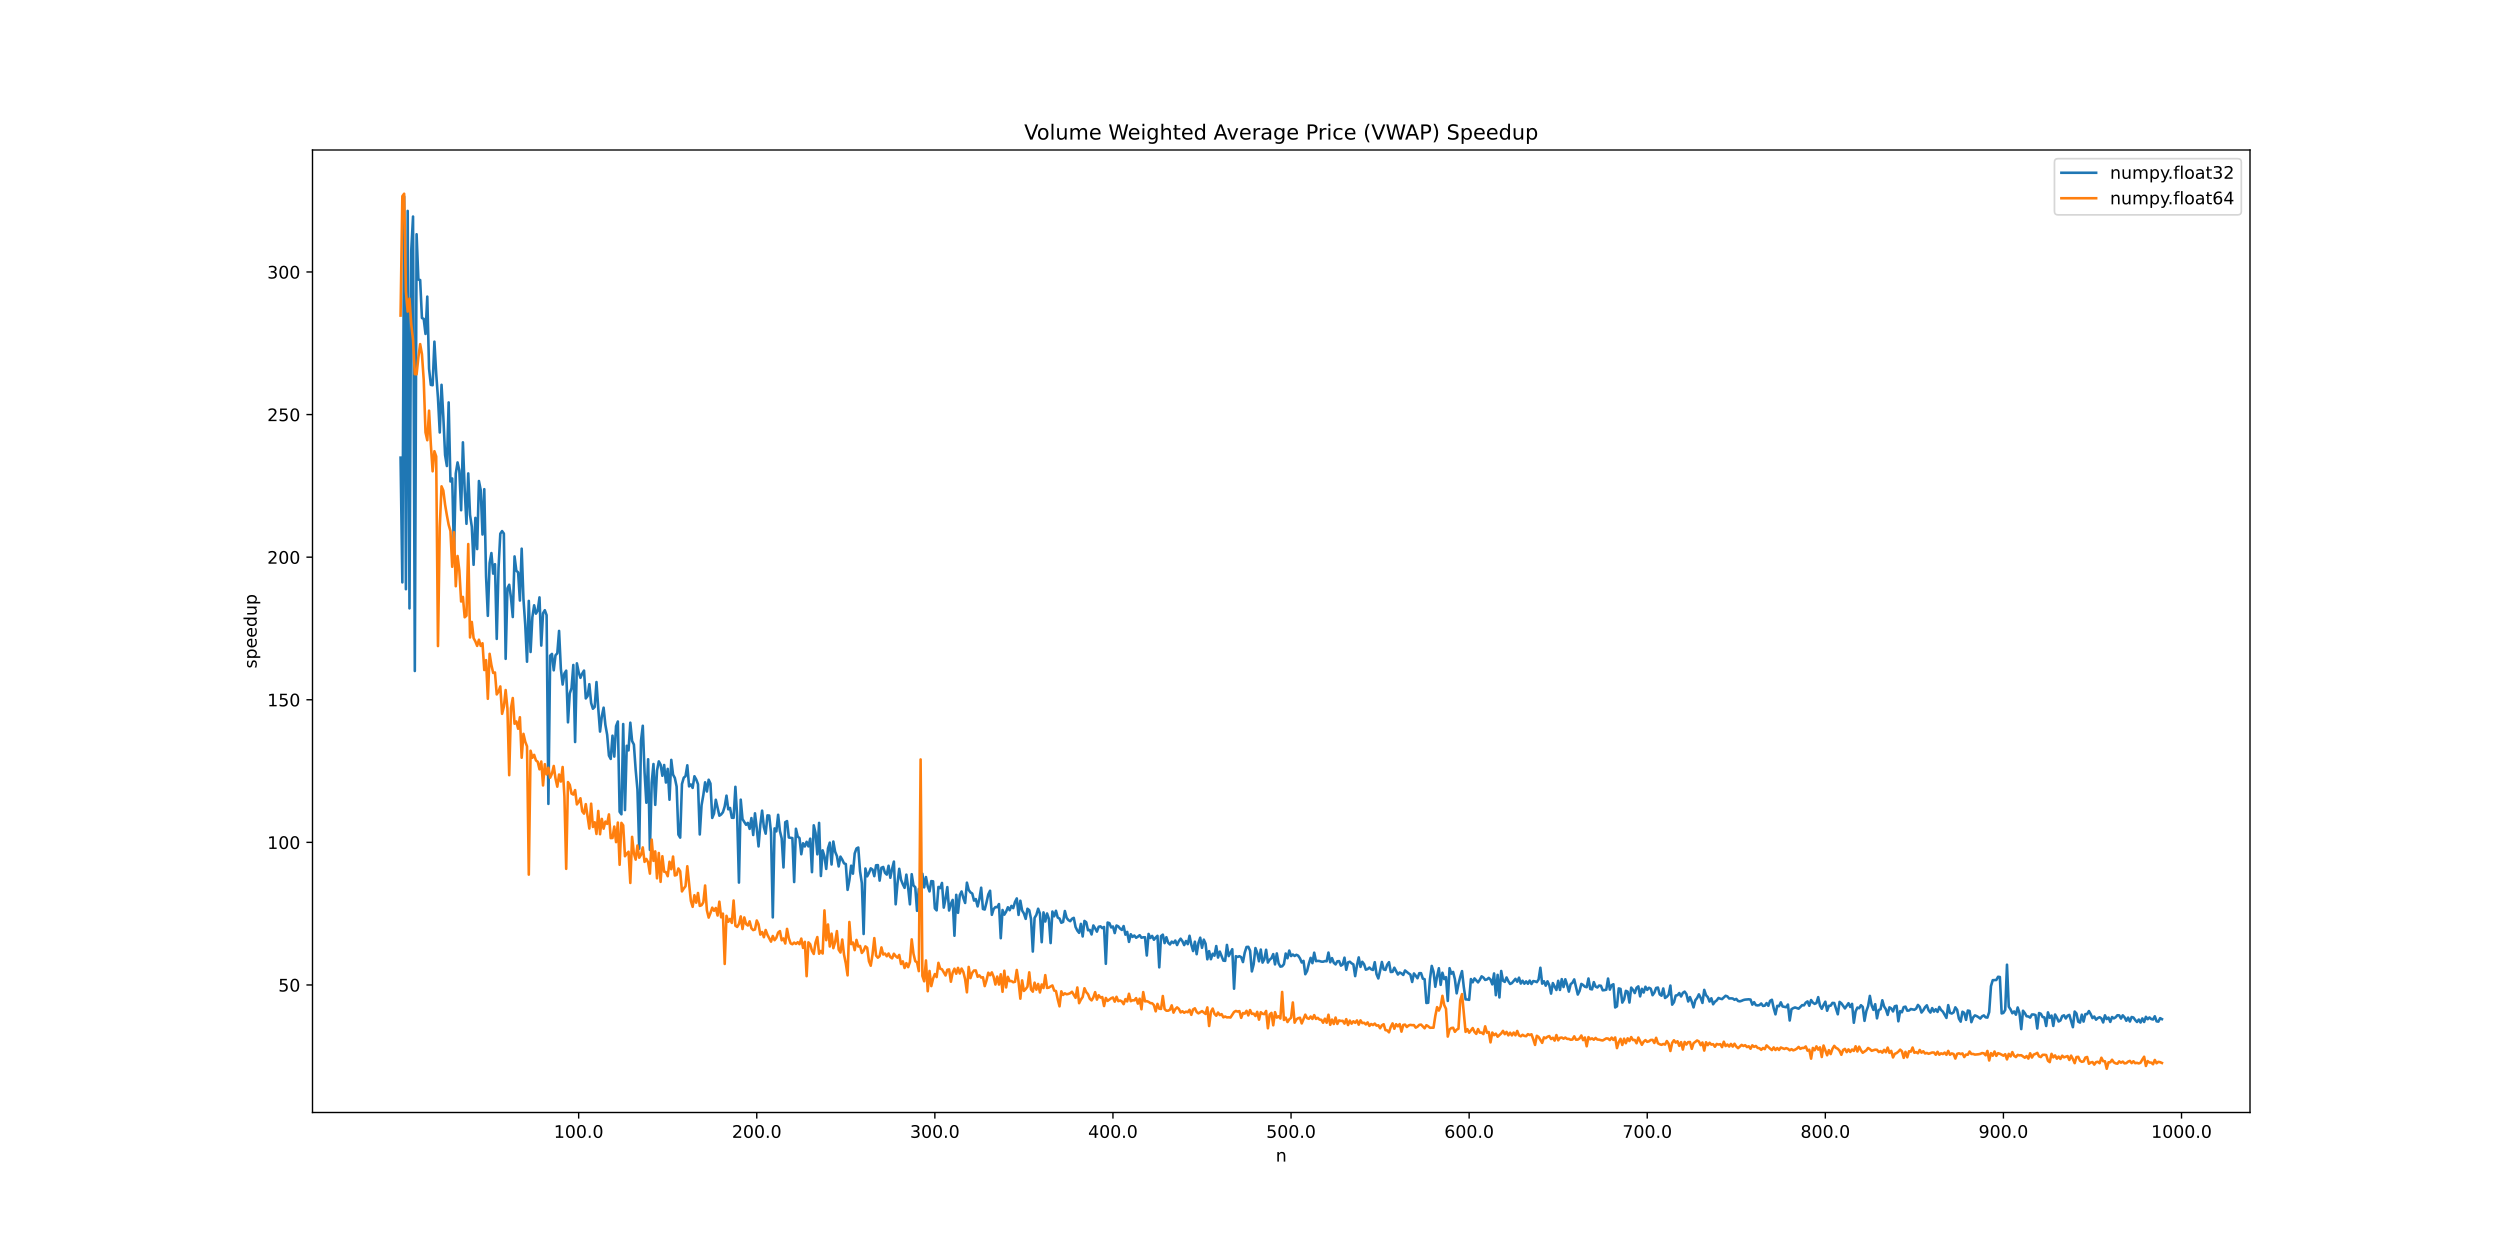 <?xml version="1.0" encoding="utf-8" standalone="no"?>
<!DOCTYPE svg PUBLIC "-//W3C//DTD SVG 1.1//EN"
  "http://www.w3.org/Graphics/SVG/1.1/DTD/svg11.dtd">
<!-- Created with matplotlib (https://matplotlib.org/) -->
<svg height="720pt" version="1.1" viewBox="0 0 1440 720" width="1440pt" xmlns="http://www.w3.org/2000/svg" xmlns:xlink="http://www.w3.org/1999/xlink">
 <defs>
  <style type="text/css">
*{stroke-linecap:butt;stroke-linejoin:round;}
  </style>
 </defs>
 <g id="figure_1">
  <g id="patch_1">
   <path d="M 0 720 
L 1440 720 
L 1440 0 
L 0 0 
z
" style="fill:#ffffff;"/>
  </g>
  <g id="axes_1">
   <g id="patch_2">
    <path d="M 180 640.8 
L 1296 640.8 
L 1296 86.4 
L 180 86.4 
z
" style="fill:#ffffff;"/>
   </g>
   <g id="matplotlib.axis_1">
    <g id="xtick_1">
     <g id="line2d_1">
      <defs>
       <path d="M 0 0 
L 0 3.5 
" id="me344a612f1" style="stroke:#000000;stroke-width:0.8;"/>
      </defs>
      <g>
       <use style="stroke:#000000;stroke-width:0.8;" x="333.31" xlink:href="#me344a612f1" y="640.8"/>
      </g>
     </g>
     <g id="text_1">
      <!-- 100.0 -->
      <defs>
       <path d="M 12.406 8.297 
L 28.516 8.297 
L 28.516 63.922 
L 10.984 60.406 
L 10.984 69.391 
L 28.422 72.906 
L 38.281 72.906 
L 38.281 8.297 
L 54.391 8.297 
L 54.391 0 
L 12.406 0 
z
" id="DejaVuSans-49"/>
       <path d="M 31.781 66.406 
Q 24.172 66.406 20.328 58.906 
Q 16.5 51.422 16.5 36.375 
Q 16.5 21.391 20.328 13.891 
Q 24.172 6.391 31.781 6.391 
Q 39.453 6.391 43.281 13.891 
Q 47.125 21.391 47.125 36.375 
Q 47.125 51.422 43.281 58.906 
Q 39.453 66.406 31.781 66.406 
z
M 31.781 74.219 
Q 44.047 74.219 50.516 64.516 
Q 56.984 54.828 56.984 36.375 
Q 56.984 17.969 50.516 8.266 
Q 44.047 -1.422 31.781 -1.422 
Q 19.531 -1.422 13.062 8.266 
Q 6.594 17.969 6.594 36.375 
Q 6.594 54.828 13.062 64.516 
Q 19.531 74.219 31.781 74.219 
z
" id="DejaVuSans-48"/>
       <path d="M 10.688 12.406 
L 21 12.406 
L 21 0 
L 10.688 0 
z
" id="DejaVuSans-46"/>
      </defs>
      <g transform="translate(318.996 655.398)scale(0.1 -0.1)">
       <use xlink:href="#DejaVuSans-49"/>
       <use x="63.623" xlink:href="#DejaVuSans-48"/>
       <use x="127.246" xlink:href="#DejaVuSans-48"/>
       <use x="190.869" xlink:href="#DejaVuSans-46"/>
       <use x="222.656" xlink:href="#DejaVuSans-48"/>
      </g>
     </g>
    </g>
    <g id="xtick_2">
     <g id="line2d_2">
      <g>
       <use style="stroke:#000000;stroke-width:0.8;" x="435.893" xlink:href="#me344a612f1" y="640.8"/>
      </g>
     </g>
     <g id="text_2">
      <!-- 200.0 -->
      <defs>
       <path d="M 19.188 8.297 
L 53.609 8.297 
L 53.609 0 
L 7.328 0 
L 7.328 8.297 
Q 12.938 14.109 22.625 23.891 
Q 32.328 33.688 34.812 36.531 
Q 39.547 41.844 41.422 45.531 
Q 43.312 49.219 43.312 52.781 
Q 43.312 58.594 39.234 62.25 
Q 35.156 65.922 28.609 65.922 
Q 23.969 65.922 18.812 64.312 
Q 13.672 62.703 7.812 59.422 
L 7.812 69.391 
Q 13.766 71.781 18.938 73 
Q 24.125 74.219 28.422 74.219 
Q 39.75 74.219 46.484 68.547 
Q 53.219 62.891 53.219 53.422 
Q 53.219 48.922 51.531 44.891 
Q 49.859 40.875 45.406 35.406 
Q 44.188 33.984 37.641 27.219 
Q 31.109 20.453 19.188 8.297 
z
" id="DejaVuSans-50"/>
      </defs>
      <g transform="translate(421.579 655.398)scale(0.1 -0.1)">
       <use xlink:href="#DejaVuSans-50"/>
       <use x="63.623" xlink:href="#DejaVuSans-48"/>
       <use x="127.246" xlink:href="#DejaVuSans-48"/>
       <use x="190.869" xlink:href="#DejaVuSans-46"/>
       <use x="222.656" xlink:href="#DejaVuSans-48"/>
      </g>
     </g>
    </g>
    <g id="xtick_3">
     <g id="line2d_3">
      <g>
       <use style="stroke:#000000;stroke-width:0.8;" x="538.476" xlink:href="#me344a612f1" y="640.8"/>
      </g>
     </g>
     <g id="text_3">
      <!-- 300.0 -->
      <defs>
       <path d="M 40.578 39.312 
Q 47.656 37.797 51.625 33 
Q 55.609 28.219 55.609 21.188 
Q 55.609 10.406 48.188 4.484 
Q 40.766 -1.422 27.094 -1.422 
Q 22.516 -1.422 17.656 -0.516 
Q 12.797 0.391 7.625 2.203 
L 7.625 11.719 
Q 11.719 9.328 16.594 8.109 
Q 21.484 6.891 26.812 6.891 
Q 36.078 6.891 40.938 10.547 
Q 45.797 14.203 45.797 21.188 
Q 45.797 27.641 41.281 31.266 
Q 36.766 34.906 28.719 34.906 
L 20.219 34.906 
L 20.219 43.016 
L 29.109 43.016 
Q 36.375 43.016 40.234 45.922 
Q 44.094 48.828 44.094 54.297 
Q 44.094 59.906 40.109 62.906 
Q 36.141 65.922 28.719 65.922 
Q 24.656 65.922 20.016 65.031 
Q 15.375 64.156 9.812 62.312 
L 9.812 71.094 
Q 15.438 72.656 20.344 73.438 
Q 25.25 74.219 29.594 74.219 
Q 40.828 74.219 47.359 69.109 
Q 53.906 64.016 53.906 55.328 
Q 53.906 49.266 50.438 45.094 
Q 46.969 40.922 40.578 39.312 
z
" id="DejaVuSans-51"/>
      </defs>
      <g transform="translate(524.162 655.398)scale(0.1 -0.1)">
       <use xlink:href="#DejaVuSans-51"/>
       <use x="63.623" xlink:href="#DejaVuSans-48"/>
       <use x="127.246" xlink:href="#DejaVuSans-48"/>
       <use x="190.869" xlink:href="#DejaVuSans-46"/>
       <use x="222.656" xlink:href="#DejaVuSans-48"/>
      </g>
     </g>
    </g>
    <g id="xtick_4">
     <g id="line2d_4">
      <g>
       <use style="stroke:#000000;stroke-width:0.8;" x="641.059" xlink:href="#me344a612f1" y="640.8"/>
      </g>
     </g>
     <g id="text_4">
      <!-- 400.0 -->
      <defs>
       <path d="M 37.797 64.312 
L 12.891 25.391 
L 37.797 25.391 
z
M 35.203 72.906 
L 47.609 72.906 
L 47.609 25.391 
L 58.016 25.391 
L 58.016 17.188 
L 47.609 17.188 
L 47.609 0 
L 37.797 0 
L 37.797 17.188 
L 4.891 17.188 
L 4.891 26.703 
z
" id="DejaVuSans-52"/>
      </defs>
      <g transform="translate(626.745 655.398)scale(0.1 -0.1)">
       <use xlink:href="#DejaVuSans-52"/>
       <use x="63.623" xlink:href="#DejaVuSans-48"/>
       <use x="127.246" xlink:href="#DejaVuSans-48"/>
       <use x="190.869" xlink:href="#DejaVuSans-46"/>
       <use x="222.656" xlink:href="#DejaVuSans-48"/>
      </g>
     </g>
    </g>
    <g id="xtick_5">
     <g id="line2d_5">
      <g>
       <use style="stroke:#000000;stroke-width:0.8;" x="743.642" xlink:href="#me344a612f1" y="640.8"/>
      </g>
     </g>
     <g id="text_5">
      <!-- 500.0 -->
      <defs>
       <path d="M 10.797 72.906 
L 49.516 72.906 
L 49.516 64.594 
L 19.828 64.594 
L 19.828 46.734 
Q 21.969 47.469 24.109 47.828 
Q 26.266 48.188 28.422 48.188 
Q 40.625 48.188 47.75 41.5 
Q 54.891 34.812 54.891 23.391 
Q 54.891 11.625 47.562 5.094 
Q 40.234 -1.422 26.906 -1.422 
Q 22.312 -1.422 17.547 -0.641 
Q 12.797 0.141 7.719 1.703 
L 7.719 11.625 
Q 12.109 9.234 16.797 8.062 
Q 21.484 6.891 26.703 6.891 
Q 35.156 6.891 40.078 11.328 
Q 45.016 15.766 45.016 23.391 
Q 45.016 31 40.078 35.438 
Q 35.156 39.891 26.703 39.891 
Q 22.75 39.891 18.812 39.016 
Q 14.891 38.141 10.797 36.281 
z
" id="DejaVuSans-53"/>
      </defs>
      <g transform="translate(729.328 655.398)scale(0.1 -0.1)">
       <use xlink:href="#DejaVuSans-53"/>
       <use x="63.623" xlink:href="#DejaVuSans-48"/>
       <use x="127.246" xlink:href="#DejaVuSans-48"/>
       <use x="190.869" xlink:href="#DejaVuSans-46"/>
       <use x="222.656" xlink:href="#DejaVuSans-48"/>
      </g>
     </g>
    </g>
    <g id="xtick_6">
     <g id="line2d_6">
      <g>
       <use style="stroke:#000000;stroke-width:0.8;" x="846.225" xlink:href="#me344a612f1" y="640.8"/>
      </g>
     </g>
     <g id="text_6">
      <!-- 600.0 -->
      <defs>
       <path d="M 33.016 40.375 
Q 26.375 40.375 22.484 35.828 
Q 18.609 31.297 18.609 23.391 
Q 18.609 15.531 22.484 10.953 
Q 26.375 6.391 33.016 6.391 
Q 39.656 6.391 43.531 10.953 
Q 47.406 15.531 47.406 23.391 
Q 47.406 31.297 43.531 35.828 
Q 39.656 40.375 33.016 40.375 
z
M 52.594 71.297 
L 52.594 62.312 
Q 48.875 64.062 45.094 64.984 
Q 41.312 65.922 37.594 65.922 
Q 27.828 65.922 22.672 59.328 
Q 17.531 52.734 16.797 39.406 
Q 19.672 43.656 24.016 45.922 
Q 28.375 48.188 33.594 48.188 
Q 44.578 48.188 50.953 41.516 
Q 57.328 34.859 57.328 23.391 
Q 57.328 12.156 50.688 5.359 
Q 44.047 -1.422 33.016 -1.422 
Q 20.359 -1.422 13.672 8.266 
Q 6.984 17.969 6.984 36.375 
Q 6.984 53.656 15.188 63.938 
Q 23.391 74.219 37.203 74.219 
Q 40.922 74.219 44.703 73.484 
Q 48.484 72.75 52.594 71.297 
z
" id="DejaVuSans-54"/>
      </defs>
      <g transform="translate(831.911 655.398)scale(0.1 -0.1)">
       <use xlink:href="#DejaVuSans-54"/>
       <use x="63.623" xlink:href="#DejaVuSans-48"/>
       <use x="127.246" xlink:href="#DejaVuSans-48"/>
       <use x="190.869" xlink:href="#DejaVuSans-46"/>
       <use x="222.656" xlink:href="#DejaVuSans-48"/>
      </g>
     </g>
    </g>
    <g id="xtick_7">
     <g id="line2d_7">
      <g>
       <use style="stroke:#000000;stroke-width:0.8;" x="948.808" xlink:href="#me344a612f1" y="640.8"/>
      </g>
     </g>
     <g id="text_7">
      <!-- 700.0 -->
      <defs>
       <path d="M 8.203 72.906 
L 55.078 72.906 
L 55.078 68.703 
L 28.609 0 
L 18.312 0 
L 43.219 64.594 
L 8.203 64.594 
z
" id="DejaVuSans-55"/>
      </defs>
      <g transform="translate(934.494 655.398)scale(0.1 -0.1)">
       <use xlink:href="#DejaVuSans-55"/>
       <use x="63.623" xlink:href="#DejaVuSans-48"/>
       <use x="127.246" xlink:href="#DejaVuSans-48"/>
       <use x="190.869" xlink:href="#DejaVuSans-46"/>
       <use x="222.656" xlink:href="#DejaVuSans-48"/>
      </g>
     </g>
    </g>
    <g id="xtick_8">
     <g id="line2d_8">
      <g>
       <use style="stroke:#000000;stroke-width:0.8;" x="1051.391" xlink:href="#me344a612f1" y="640.8"/>
      </g>
     </g>
     <g id="text_8">
      <!-- 800.0 -->
      <defs>
       <path d="M 31.781 34.625 
Q 24.75 34.625 20.719 30.859 
Q 16.703 27.094 16.703 20.516 
Q 16.703 13.922 20.719 10.156 
Q 24.75 6.391 31.781 6.391 
Q 38.812 6.391 42.859 10.172 
Q 46.922 13.969 46.922 20.516 
Q 46.922 27.094 42.891 30.859 
Q 38.875 34.625 31.781 34.625 
z
M 21.922 38.812 
Q 15.578 40.375 12.031 44.719 
Q 8.5 49.078 8.5 55.328 
Q 8.5 64.062 14.719 69.141 
Q 20.953 74.219 31.781 74.219 
Q 42.672 74.219 48.875 69.141 
Q 55.078 64.062 55.078 55.328 
Q 55.078 49.078 51.531 44.719 
Q 48 40.375 41.703 38.812 
Q 48.828 37.156 52.797 32.312 
Q 56.781 27.484 56.781 20.516 
Q 56.781 9.906 50.312 4.234 
Q 43.844 -1.422 31.781 -1.422 
Q 19.734 -1.422 13.25 4.234 
Q 6.781 9.906 6.781 20.516 
Q 6.781 27.484 10.781 32.312 
Q 14.797 37.156 21.922 38.812 
z
M 18.312 54.391 
Q 18.312 48.734 21.844 45.562 
Q 25.391 42.391 31.781 42.391 
Q 38.141 42.391 41.719 45.562 
Q 45.312 48.734 45.312 54.391 
Q 45.312 60.062 41.719 63.234 
Q 38.141 66.406 31.781 66.406 
Q 25.391 66.406 21.844 63.234 
Q 18.312 60.062 18.312 54.391 
z
" id="DejaVuSans-56"/>
      </defs>
      <g transform="translate(1037.077 655.398)scale(0.1 -0.1)">
       <use xlink:href="#DejaVuSans-56"/>
       <use x="63.623" xlink:href="#DejaVuSans-48"/>
       <use x="127.246" xlink:href="#DejaVuSans-48"/>
       <use x="190.869" xlink:href="#DejaVuSans-46"/>
       <use x="222.656" xlink:href="#DejaVuSans-48"/>
      </g>
     </g>
    </g>
    <g id="xtick_9">
     <g id="line2d_9">
      <g>
       <use style="stroke:#000000;stroke-width:0.8;" x="1153.974" xlink:href="#me344a612f1" y="640.8"/>
      </g>
     </g>
     <g id="text_9">
      <!-- 900.0 -->
      <defs>
       <path d="M 10.984 1.516 
L 10.984 10.5 
Q 14.703 8.734 18.5 7.812 
Q 22.312 6.891 25.984 6.891 
Q 35.75 6.891 40.891 13.453 
Q 46.047 20.016 46.781 33.406 
Q 43.953 29.203 39.594 26.953 
Q 35.25 24.703 29.984 24.703 
Q 19.047 24.703 12.672 31.312 
Q 6.297 37.938 6.297 49.422 
Q 6.297 60.641 12.938 67.422 
Q 19.578 74.219 30.609 74.219 
Q 43.266 74.219 49.922 64.516 
Q 56.594 54.828 56.594 36.375 
Q 56.594 19.141 48.406 8.859 
Q 40.234 -1.422 26.422 -1.422 
Q 22.703 -1.422 18.891 -0.688 
Q 15.094 0.047 10.984 1.516 
z
M 30.609 32.422 
Q 37.25 32.422 41.125 36.953 
Q 45.016 41.5 45.016 49.422 
Q 45.016 57.281 41.125 61.844 
Q 37.25 66.406 30.609 66.406 
Q 23.969 66.406 20.094 61.844 
Q 16.219 57.281 16.219 49.422 
Q 16.219 41.5 20.094 36.953 
Q 23.969 32.422 30.609 32.422 
z
" id="DejaVuSans-57"/>
      </defs>
      <g transform="translate(1139.66 655.398)scale(0.1 -0.1)">
       <use xlink:href="#DejaVuSans-57"/>
       <use x="63.623" xlink:href="#DejaVuSans-48"/>
       <use x="127.246" xlink:href="#DejaVuSans-48"/>
       <use x="190.869" xlink:href="#DejaVuSans-46"/>
       <use x="222.656" xlink:href="#DejaVuSans-48"/>
      </g>
     </g>
    </g>
    <g id="xtick_10">
     <g id="line2d_10">
      <g>
       <use style="stroke:#000000;stroke-width:0.8;" x="1256.557" xlink:href="#me344a612f1" y="640.8"/>
      </g>
     </g>
     <g id="text_10">
      <!-- 1000.0 -->
      <g transform="translate(1239.062 655.398)scale(0.1 -0.1)">
       <use xlink:href="#DejaVuSans-49"/>
       <use x="63.623" xlink:href="#DejaVuSans-48"/>
       <use x="127.246" xlink:href="#DejaVuSans-48"/>
       <use x="190.869" xlink:href="#DejaVuSans-48"/>
       <use x="254.492" xlink:href="#DejaVuSans-46"/>
       <use x="286.279" xlink:href="#DejaVuSans-48"/>
      </g>
     </g>
    </g>
    <g id="text_11">
     <!-- n -->
     <defs>
      <path d="M 54.891 33.016 
L 54.891 0 
L 45.906 0 
L 45.906 32.719 
Q 45.906 40.484 42.875 44.328 
Q 39.844 48.188 33.797 48.188 
Q 26.516 48.188 22.312 43.547 
Q 18.109 38.922 18.109 30.906 
L 18.109 0 
L 9.078 0 
L 9.078 54.688 
L 18.109 54.688 
L 18.109 46.188 
Q 21.344 51.125 25.703 53.562 
Q 30.078 56 35.797 56 
Q 45.219 56 50.047 50.172 
Q 54.891 44.344 54.891 33.016 
z
" id="DejaVuSans-110"/>
     </defs>
     <g transform="translate(734.831 669.077)scale(0.1 -0.1)">
      <use xlink:href="#DejaVuSans-110"/>
     </g>
    </g>
   </g>
   <g id="matplotlib.axis_2">
    <g id="ytick_1">
     <g id="line2d_11">
      <defs>
       <path d="M 0 0 
L -3.5 0 
" id="mc8737abcf7" style="stroke:#000000;stroke-width:0.8;"/>
      </defs>
      <g>
       <use style="stroke:#000000;stroke-width:0.8;" x="180" xlink:href="#mc8737abcf7" y="567.335"/>
      </g>
     </g>
     <g id="text_12">
      <!-- 50 -->
      <g transform="translate(160.275 571.135)scale(0.1 -0.1)">
       <use xlink:href="#DejaVuSans-53"/>
       <use x="63.623" xlink:href="#DejaVuSans-48"/>
      </g>
     </g>
    </g>
    <g id="ytick_2">
     <g id="line2d_12">
      <g>
       <use style="stroke:#000000;stroke-width:0.8;" x="180" xlink:href="#mc8737abcf7" y="485.199"/>
      </g>
     </g>
     <g id="text_13">
      <!-- 100 -->
      <g transform="translate(153.912 488.999)scale(0.1 -0.1)">
       <use xlink:href="#DejaVuSans-49"/>
       <use x="63.623" xlink:href="#DejaVuSans-48"/>
       <use x="127.246" xlink:href="#DejaVuSans-48"/>
      </g>
     </g>
    </g>
    <g id="ytick_3">
     <g id="line2d_13">
      <g>
       <use style="stroke:#000000;stroke-width:0.8;" x="180" xlink:href="#mc8737abcf7" y="403.063"/>
      </g>
     </g>
     <g id="text_14">
      <!-- 150 -->
      <g transform="translate(153.912 406.863)scale(0.1 -0.1)">
       <use xlink:href="#DejaVuSans-49"/>
       <use x="63.623" xlink:href="#DejaVuSans-53"/>
       <use x="127.246" xlink:href="#DejaVuSans-48"/>
      </g>
     </g>
    </g>
    <g id="ytick_4">
     <g id="line2d_14">
      <g>
       <use style="stroke:#000000;stroke-width:0.8;" x="180" xlink:href="#mc8737abcf7" y="320.928"/>
      </g>
     </g>
     <g id="text_15">
      <!-- 200 -->
      <g transform="translate(153.912 324.727)scale(0.1 -0.1)">
       <use xlink:href="#DejaVuSans-50"/>
       <use x="63.623" xlink:href="#DejaVuSans-48"/>
       <use x="127.246" xlink:href="#DejaVuSans-48"/>
      </g>
     </g>
    </g>
    <g id="ytick_5">
     <g id="line2d_15">
      <g>
       <use style="stroke:#000000;stroke-width:0.8;" x="180" xlink:href="#mc8737abcf7" y="238.792"/>
      </g>
     </g>
     <g id="text_16">
      <!-- 250 -->
      <g transform="translate(153.912 242.591)scale(0.1 -0.1)">
       <use xlink:href="#DejaVuSans-50"/>
       <use x="63.623" xlink:href="#DejaVuSans-53"/>
       <use x="127.246" xlink:href="#DejaVuSans-48"/>
      </g>
     </g>
    </g>
    <g id="ytick_6">
     <g id="line2d_16">
      <g>
       <use style="stroke:#000000;stroke-width:0.8;" x="180" xlink:href="#mc8737abcf7" y="156.656"/>
      </g>
     </g>
     <g id="text_17">
      <!-- 300 -->
      <g transform="translate(153.912 160.455)scale(0.1 -0.1)">
       <use xlink:href="#DejaVuSans-51"/>
       <use x="63.623" xlink:href="#DejaVuSans-48"/>
       <use x="127.246" xlink:href="#DejaVuSans-48"/>
      </g>
     </g>
    </g>
    <g id="text_18">
     <!-- speedup -->
     <defs>
      <path d="M 44.281 53.078 
L 44.281 44.578 
Q 40.484 46.531 36.375 47.5 
Q 32.281 48.484 27.875 48.484 
Q 21.188 48.484 17.844 46.438 
Q 14.5 44.391 14.5 40.281 
Q 14.5 37.156 16.891 35.375 
Q 19.281 33.594 26.516 31.984 
L 29.594 31.297 
Q 39.156 29.25 43.188 25.516 
Q 47.219 21.781 47.219 15.094 
Q 47.219 7.469 41.188 3.016 
Q 35.156 -1.422 24.609 -1.422 
Q 20.219 -1.422 15.453 -0.562 
Q 10.688 0.297 5.422 2 
L 5.422 11.281 
Q 10.406 8.688 15.234 7.391 
Q 20.062 6.109 24.812 6.109 
Q 31.156 6.109 34.562 8.281 
Q 37.984 10.453 37.984 14.406 
Q 37.984 18.062 35.516 20.016 
Q 33.062 21.969 24.703 23.781 
L 21.578 24.516 
Q 13.234 26.266 9.516 29.906 
Q 5.812 33.547 5.812 39.891 
Q 5.812 47.609 11.281 51.797 
Q 16.75 56 26.812 56 
Q 31.781 56 36.172 55.266 
Q 40.578 54.547 44.281 53.078 
z
" id="DejaVuSans-115"/>
      <path d="M 18.109 8.203 
L 18.109 -20.797 
L 9.078 -20.797 
L 9.078 54.688 
L 18.109 54.688 
L 18.109 46.391 
Q 20.953 51.266 25.266 53.625 
Q 29.594 56 35.594 56 
Q 45.562 56 51.781 48.094 
Q 58.016 40.188 58.016 27.297 
Q 58.016 14.406 51.781 6.484 
Q 45.562 -1.422 35.594 -1.422 
Q 29.594 -1.422 25.266 0.953 
Q 20.953 3.328 18.109 8.203 
z
M 48.688 27.297 
Q 48.688 37.203 44.609 42.844 
Q 40.531 48.484 33.406 48.484 
Q 26.266 48.484 22.188 42.844 
Q 18.109 37.203 18.109 27.297 
Q 18.109 17.391 22.188 11.75 
Q 26.266 6.109 33.406 6.109 
Q 40.531 6.109 44.609 11.75 
Q 48.688 17.391 48.688 27.297 
z
" id="DejaVuSans-112"/>
      <path d="M 56.203 29.594 
L 56.203 25.203 
L 14.891 25.203 
Q 15.484 15.922 20.484 11.062 
Q 25.484 6.203 34.422 6.203 
Q 39.594 6.203 44.453 7.469 
Q 49.312 8.734 54.109 11.281 
L 54.109 2.781 
Q 49.266 0.734 44.188 -0.344 
Q 39.109 -1.422 33.891 -1.422 
Q 20.797 -1.422 13.156 6.188 
Q 5.516 13.812 5.516 26.812 
Q 5.516 40.234 12.766 48.109 
Q 20.016 56 32.328 56 
Q 43.359 56 49.781 48.891 
Q 56.203 41.797 56.203 29.594 
z
M 47.219 32.234 
Q 47.125 39.594 43.094 43.984 
Q 39.062 48.391 32.422 48.391 
Q 24.906 48.391 20.391 44.141 
Q 15.875 39.891 15.188 32.172 
z
" id="DejaVuSans-101"/>
      <path d="M 45.406 46.391 
L 45.406 75.984 
L 54.391 75.984 
L 54.391 0 
L 45.406 0 
L 45.406 8.203 
Q 42.578 3.328 38.25 0.953 
Q 33.938 -1.422 27.875 -1.422 
Q 17.969 -1.422 11.734 6.484 
Q 5.516 14.406 5.516 27.297 
Q 5.516 40.188 11.734 48.094 
Q 17.969 56 27.875 56 
Q 33.938 56 38.25 53.625 
Q 42.578 51.266 45.406 46.391 
z
M 14.797 27.297 
Q 14.797 17.391 18.875 11.75 
Q 22.953 6.109 30.078 6.109 
Q 37.203 6.109 41.297 11.75 
Q 45.406 17.391 45.406 27.297 
Q 45.406 37.203 41.297 42.844 
Q 37.203 48.484 30.078 48.484 
Q 22.953 48.484 18.875 42.844 
Q 14.797 37.203 14.797 27.297 
z
" id="DejaVuSans-100"/>
      <path d="M 8.5 21.578 
L 8.5 54.688 
L 17.484 54.688 
L 17.484 21.922 
Q 17.484 14.156 20.5 10.266 
Q 23.531 6.391 29.594 6.391 
Q 36.859 6.391 41.078 11.031 
Q 45.312 15.672 45.312 23.688 
L 45.312 54.688 
L 54.297 54.688 
L 54.297 0 
L 45.312 0 
L 45.312 8.406 
Q 42.047 3.422 37.719 1 
Q 33.406 -1.422 27.688 -1.422 
Q 18.266 -1.422 13.375 4.438 
Q 8.5 10.297 8.5 21.578 
z
M 31.109 56 
z
" id="DejaVuSans-117"/>
     </defs>
     <g transform="translate(147.833 385.049)rotate(-90)scale(0.1 -0.1)">
      <use xlink:href="#DejaVuSans-115"/>
      <use x="52.1" xlink:href="#DejaVuSans-112"/>
      <use x="115.576" xlink:href="#DejaVuSans-101"/>
      <use x="177.1" xlink:href="#DejaVuSans-101"/>
      <use x="238.623" xlink:href="#DejaVuSans-100"/>
      <use x="302.1" xlink:href="#DejaVuSans-117"/>
      <use x="365.479" xlink:href="#DejaVuSans-112"/>
     </g>
    </g>
   </g>
   <g id="line2d_17">
    <path clip-path="url(#pf25422776b)" d="M 230.727 263.585 
L 231.753 335.44 
L 232.779 113.165 
L 233.805 339.379 
L 234.831 121.49 
L 235.856 350.415 
L 236.882 144.225 
L 237.908 124.74 
L 238.934 386.487 
L 239.96 134.933 
L 240.986 161.028 
L 242.011 161.306 
L 243.037 183.176 
L 244.063 183.673 
L 245.089 192.337 
L 246.115 170.853 
L 247.141 212.422 
L 248.166 221.688 
L 249.192 221.878 
L 250.218 196.806 
L 251.244 215.113 
L 252.27 229.285 
L 253.296 249.095 
L 254.321 221.658 
L 255.347 239.952 
L 256.373 262.124 
L 257.399 268.417 
L 258.425 231.8 
L 259.451 277.323 
L 260.476 275.597 
L 261.502 318.993 
L 262.528 272.743 
L 263.554 266.358 
L 264.58 271.073 
L 265.605 293.892 
L 266.631 254.79 
L 267.657 281.97 
L 268.683 301.705 
L 269.709 272.7 
L 270.735 296.594 
L 271.76 303.416 
L 272.786 325.316 
L 273.812 298.308 
L 274.838 316.257 
L 275.864 277.064 
L 276.89 282.324 
L 277.915 307.878 
L 278.941 281.775 
L 279.967 331.933 
L 280.993 354.716 
L 282.019 324.343 
L 283.045 318.57 
L 284.07 330.404 
L 285.096 324.983 
L 286.122 368.007 
L 287.148 327.282 
L 288.174 307.41 
L 289.2 305.903 
L 290.225 307.328 
L 291.251 379.497 
L 292.277 338.854 
L 293.303 336.822 
L 294.329 344.4 
L 295.355 355.396 
L 296.38 320.503 
L 297.406 328.749 
L 298.432 329.662 
L 299.458 345.914 
L 300.484 316.034 
L 301.51 345.015 
L 302.535 359.856 
L 303.561 381.131 
L 304.587 346.123 
L 305.613 375.533 
L 306.639 355.508 
L 307.664 348.66 
L 308.69 353.46 
L 309.716 351.73 
L 310.742 344.097 
L 311.768 371.849 
L 312.794 353.194 
L 313.819 351.491 
L 314.845 354.362 
L 315.871 463.035 
L 316.897 377.653 
L 317.923 376.661 
L 318.949 386.096 
L 319.974 377.43 
L 321 376.31 
L 322.026 363.408 
L 323.052 385.261 
L 324.078 394.293 
L 325.104 387.914 
L 326.129 386.31 
L 327.155 416.061 
L 328.181 399.408 
L 329.207 396.373 
L 330.233 383.029 
L 331.259 427.396 
L 332.284 382.084 
L 333.31 387.175 
L 334.336 390.423 
L 335.362 387.969 
L 336.388 386.266 
L 337.414 402.287 
L 338.439 400.945 
L 339.465 394.098 
L 340.491 404.916 
L 341.517 408.232 
L 342.543 407.222 
L 343.569 392.865 
L 344.594 407.952 
L 345.62 421.384 
L 346.646 412.602 
L 347.672 407.62 
L 348.698 417.473 
L 349.724 423.263 
L 350.749 435.229 
L 351.775 437.138 
L 352.801 423.754 
L 353.827 435.784 
L 354.853 418.247 
L 355.878 415.588 
L 356.904 467.592 
L 357.93 469.017 
L 358.956 417.059 
L 359.982 466.598 
L 361.008 429.584 
L 362.033 432.22 
L 363.059 416.278 
L 364.085 426.817 
L 365.111 428.844 
L 366.137 443.361 
L 367.163 454.754 
L 368.188 488.881 
L 369.214 426.689 
L 370.24 418.045 
L 371.266 444.896 
L 372.292 462.372 
L 373.318 437.337 
L 374.343 489.543 
L 375.369 450.854 
L 376.395 440.083 
L 377.421 463.585 
L 378.447 443.767 
L 379.473 438.562 
L 380.498 440.447 
L 381.524 446.845 
L 382.55 440.641 
L 383.576 450.735 
L 384.602 442.875 
L 385.628 460.635 
L 386.653 437.696 
L 387.679 446.186 
L 388.705 448.107 
L 389.731 453.064 
L 390.757 480.708 
L 391.783 482.466 
L 392.808 451.61 
L 393.834 447.986 
L 394.86 447.081 
L 395.886 440.818 
L 396.912 452.953 
L 397.937 451.846 
L 398.963 453.823 
L 399.989 447.133 
L 401.015 448.969 
L 402.041 451.706 
L 403.067 480.648 
L 404.092 463.862 
L 405.118 457.94 
L 406.144 450.622 
L 407.17 455.899 
L 408.196 449.13 
L 409.222 451.334 
L 410.247 471.13 
L 411.273 468.598 
L 412.299 460.668 
L 414.351 469.838 
L 415.377 469.135 
L 416.402 467.844 
L 417.428 464.491 
L 418.454 458.295 
L 419.48 466.164 
L 420.506 465.399 
L 421.532 471.036 
L 422.557 471.065 
L 423.583 453.215 
L 424.609 470.309 
L 425.635 508.367 
L 426.661 460.605 
L 427.687 471.83 
L 429.738 475.084 
L 430.764 473.995 
L 431.79 477.426 
L 432.816 471.219 
L 433.842 480.958 
L 434.867 468.479 
L 435.893 477.138 
L 436.919 487.535 
L 437.945 475.072 
L 438.971 466.939 
L 439.997 476.424 
L 441.022 480.195 
L 442.048 469.654 
L 443.074 469.77 
L 444.1 479.502 
L 445.126 528.407 
L 446.151 477.174 
L 447.177 478.865 
L 448.203 469.319 
L 449.229 478.65 
L 450.255 482.965 
L 451.281 499.641 
L 452.306 473.591 
L 453.332 472.947 
L 454.358 482.394 
L 456.41 482.742 
L 457.436 508.044 
L 458.461 477.37 
L 459.487 481.876 
L 460.513 482.756 
L 461.539 492.04 
L 462.565 485.732 
L 463.591 487.552 
L 464.616 484.889 
L 465.642 487.51 
L 466.668 483.082 
L 467.694 502.36 
L 468.72 475.384 
L 469.746 479.841 
L 470.771 492.074 
L 471.797 473.988 
L 472.823 504.557 
L 473.849 489.799 
L 474.875 493.285 
L 475.901 500.487 
L 476.926 488.681 
L 477.952 485.364 
L 478.978 497.942 
L 480.004 484.735 
L 481.03 490.558 
L 482.056 493.092 
L 483.081 499.067 
L 484.107 493.424 
L 485.133 495.149 
L 486.159 497.294 
L 487.185 497.687 
L 488.21 512.559 
L 489.236 507.087 
L 490.262 498.638 
L 491.288 503.232 
L 492.314 491.586 
L 493.34 488.714 
L 494.365 488.183 
L 495.391 501.835 
L 496.417 508.667 
L 497.443 537.978 
L 498.469 500.265 
L 499.495 504.762 
L 500.52 502.87 
L 501.546 500.176 
L 502.572 500.862 
L 503.598 504.662 
L 504.624 498.409 
L 505.65 498.3 
L 506.675 507.237 
L 507.701 499.833 
L 508.727 499.375 
L 509.753 502.767 
L 510.779 503.765 
L 511.805 498.675 
L 512.83 505.593 
L 513.856 500.445 
L 514.882 496.292 
L 515.908 520.871 
L 516.934 509.011 
L 517.96 500.438 
L 518.985 506.707 
L 520.011 509.316 
L 521.037 511.396 
L 522.063 503.793 
L 523.089 511.309 
L 524.115 520.89 
L 525.14 503.549 
L 526.166 510.052 
L 527.192 511.049 
L 528.218 524.626 
L 529.244 512.007 
L 530.27 512.176 
L 531.295 503.267 
L 532.321 511.132 
L 533.347 505.18 
L 534.373 510.528 
L 535.399 513.452 
L 536.424 507.515 
L 537.45 507.656 
L 538.476 523.201 
L 539.502 524.363 
L 540.528 510.89 
L 541.554 511.563 
L 542.579 508.586 
L 543.605 522.782 
L 544.631 517.743 
L 545.657 510.979 
L 546.683 524.458 
L 547.709 520.662 
L 548.734 518.357 
L 549.76 538.984 
L 550.786 515.424 
L 551.812 525.785 
L 552.838 515.59 
L 553.864 513.482 
L 554.889 517.237 
L 555.915 520.111 
L 556.941 508.414 
L 557.967 512.571 
L 558.993 514.019 
L 560.019 514.664 
L 561.044 518.749 
L 562.07 517.872 
L 563.096 522.089 
L 564.122 517.845 
L 565.148 511.323 
L 566.174 523.561 
L 567.199 523.884 
L 568.225 519.815 
L 569.251 515.188 
L 570.277 513.079 
L 571.303 526.93 
L 572.329 523.617 
L 573.354 522.479 
L 574.38 522.559 
L 575.406 520.739 
L 576.432 540.408 
L 577.458 524.167 
L 578.484 526.847 
L 579.509 525.155 
L 580.535 522.59 
L 581.561 524.274 
L 582.587 521.818 
L 583.613 523.07 
L 584.638 519.546 
L 585.664 517.503 
L 586.69 526.977 
L 587.716 518.822 
L 588.742 524.457 
L 589.768 526.15 
L 590.793 529.266 
L 591.819 523.447 
L 592.845 524.282 
L 593.871 529.379 
L 594.897 548.089 
L 595.923 528.697 
L 596.948 526.964 
L 597.974 523.435 
L 599 526.252 
L 600.026 542.696 
L 601.052 525.542 
L 602.078 530.784 
L 603.103 526.17 
L 604.129 529.198 
L 605.155 543.192 
L 606.181 525.053 
L 607.207 527.779 
L 608.233 524.609 
L 609.258 528.519 
L 610.284 529.063 
L 611.31 531.508 
L 612.336 531.048 
L 613.362 524.746 
L 614.388 528.701 
L 615.413 529.975 
L 616.439 530.601 
L 617.465 529.244 
L 618.491 528.691 
L 619.517 533.932 
L 620.543 536.022 
L 621.568 537.314 
L 622.594 532.155 
L 623.62 539.389 
L 624.646 530.468 
L 625.672 531.213 
L 626.697 535.833 
L 627.723 535.632 
L 628.749 538.238 
L 629.775 533.07 
L 630.801 534.715 
L 631.827 536.614 
L 632.852 533.812 
L 633.878 533.594 
L 634.904 534.588 
L 635.93 533.949 
L 636.956 555.15 
L 637.982 531.396 
L 639.007 531.722 
L 640.033 534.196 
L 641.059 533.656 
L 642.085 537.447 
L 643.111 533.113 
L 644.137 533.598 
L 645.162 534.869 
L 646.188 535.629 
L 647.214 533.416 
L 648.24 538.363 
L 649.266 536.786 
L 650.292 542.52 
L 651.317 538.122 
L 652.343 539.642 
L 653.369 538.876 
L 654.395 540.142 
L 655.421 539.52 
L 656.447 538.691 
L 657.472 540.119 
L 658.498 539.889 
L 659.524 539.861 
L 660.55 550.361 
L 661.576 537.947 
L 662.602 540.277 
L 663.627 539.101 
L 664.653 541.287 
L 665.679 540.018 
L 666.705 539.036 
L 667.731 557.193 
L 668.757 539.198 
L 669.782 538.362 
L 670.808 543.224 
L 671.834 539.842 
L 672.86 543.008 
L 673.886 544.006 
L 674.911 542.381 
L 675.937 543.163 
L 676.963 541.773 
L 677.989 544.342 
L 679.015 542.113 
L 680.041 540.684 
L 681.066 542.151 
L 682.092 544.362 
L 683.118 542.042 
L 684.144 543.823 
L 685.17 539.011 
L 686.196 544.147 
L 687.221 547.81 
L 688.247 542.413 
L 689.273 549.609 
L 690.299 543.212 
L 691.325 540.112 
L 692.351 545.942 
L 693.376 541.245 
L 694.402 543.582 
L 695.428 552.556 
L 696.454 547.859 
L 697.48 552.497 
L 698.506 549.369 
L 699.531 550.461 
L 700.557 544.931 
L 701.583 551.554 
L 702.609 548.125 
L 704.661 553.315 
L 705.686 553.449 
L 706.712 544.274 
L 707.738 550.698 
L 709.79 546.744 
L 710.816 569.488 
L 711.841 550.768 
L 712.867 551.201 
L 713.893 550.776 
L 714.919 551.327 
L 715.945 554.147 
L 716.97 548.72 
L 717.996 545.477 
L 719.022 545.376 
L 720.048 547.598 
L 721.074 559.535 
L 722.1 555.48 
L 723.125 546.085 
L 724.151 548.817 
L 725.177 553.7 
L 726.203 546.945 
L 727.229 554.453 
L 728.255 552.573 
L 729.28 547.067 
L 730.306 554.422 
L 731.332 552.808 
L 732.358 551.904 
L 733.384 549.571 
L 734.41 555.494 
L 735.435 549.162 
L 736.461 554.854 
L 737.487 556.774 
L 738.513 556.599 
L 739.539 555.359 
L 740.565 549.233 
L 741.59 551.953 
L 742.616 547.538 
L 743.642 550.681 
L 744.668 549.814 
L 745.694 550.625 
L 746.72 549.958 
L 747.745 550.472 
L 748.771 552.004 
L 749.797 554.392 
L 750.823 553.477 
L 751.849 561.144 
L 752.875 559.326 
L 753.9 555.103 
L 754.926 551.734 
L 755.952 554.78 
L 756.978 548.753 
L 758.004 553.611 
L 759.03 553.465 
L 760.055 553.562 
L 761.081 553.896 
L 762.107 553.941 
L 763.133 553.587 
L 764.159 553.689 
L 765.184 548.685 
L 766.21 554.271 
L 767.236 551.889 
L 768.262 554.562 
L 769.288 555.498 
L 770.314 553.696 
L 771.339 553.603 
L 772.365 556.206 
L 773.391 555.543 
L 774.417 551.621 
L 775.443 558.602 
L 776.469 554.318 
L 777.494 553.953 
L 778.52 554.872 
L 779.546 555.469 
L 780.572 562.242 
L 781.598 556.069 
L 782.624 551.459 
L 783.649 556.922 
L 784.675 553.994 
L 785.701 555.387 
L 786.727 558.521 
L 787.753 558.185 
L 788.779 557.303 
L 789.804 558.317 
L 790.83 558.692 
L 791.856 554.222 
L 792.882 561.123 
L 793.908 563.579 
L 794.934 559.157 
L 795.959 554.105 
L 796.985 558.365 
L 798.011 558.68 
L 799.037 555.653 
L 800.063 554.219 
L 801.089 559.874 
L 802.114 559.77 
L 803.14 557.414 
L 805.192 561.316 
L 806.218 560.157 
L 807.243 560.665 
L 808.269 561.565 
L 809.295 558.999 
L 811.347 560.654 
L 812.373 561.341 
L 813.398 565.611 
L 814.424 560.718 
L 815.45 562.001 
L 816.476 563.477 
L 817.502 560.555 
L 818.528 560.558 
L 819.553 563.69 
L 820.579 564.033 
L 821.605 577.708 
L 822.631 577.582 
L 823.657 563.959 
L 824.683 556.372 
L 825.708 559.773 
L 826.734 568.372 
L 827.76 562.354 
L 828.786 557.713 
L 829.812 567.273 
L 830.838 560.304 
L 831.863 563.944 
L 832.889 562.851 
L 833.915 576.531 
L 834.941 557.68 
L 835.967 560.824 
L 836.993 559.846 
L 838.018 564.045 
L 839.044 572.166 
L 840.07 566.88 
L 841.096 562.696 
L 842.122 559.358 
L 843.148 568.586 
L 844.173 575.632 
L 845.199 575.709 
L 846.225 575.92 
L 847.251 563.941 
L 848.277 565.784 
L 849.303 563.579 
L 851.354 565.843 
L 852.38 564.336 
L 853.406 562.383 
L 854.432 563.068 
L 855.457 564.429 
L 856.483 564.148 
L 857.509 563.262 
L 858.535 564.237 
L 859.561 566.986 
L 860.587 560.713 
L 861.612 573.237 
L 862.638 561.525 
L 863.664 574.523 
L 864.69 559.287 
L 865.716 564.896 
L 866.742 565.562 
L 867.767 563.03 
L 868.793 565.183 
L 869.819 566.764 
L 870.845 566.271 
L 872.897 563.82 
L 873.922 565.447 
L 874.948 563.145 
L 875.974 566.522 
L 877 564.906 
L 878.026 566.616 
L 879.052 565.27 
L 880.077 566.645 
L 881.103 564.836 
L 882.129 566.778 
L 883.155 565.102 
L 884.181 565.287 
L 885.207 565.705 
L 886.232 564.171 
L 887.258 557.423 
L 888.284 566.581 
L 889.31 565.207 
L 890.336 567.744 
L 891.362 565.239 
L 892.387 567.408 
L 893.413 572.32 
L 894.439 566.266 
L 896.491 570.226 
L 897.516 564.961 
L 898.542 570.196 
L 899.568 563.979 
L 900.594 568.53 
L 901.62 564.06 
L 902.646 567.25 
L 903.671 571.163 
L 904.697 566.875 
L 905.723 566.062 
L 906.749 564.148 
L 908.801 572.854 
L 909.826 570.79 
L 910.852 566.733 
L 911.878 567.382 
L 912.904 568.35 
L 913.93 568.624 
L 914.956 563.618 
L 915.981 569.643 
L 917.007 569.887 
L 918.033 565.712 
L 919.059 568.308 
L 920.085 568.79 
L 921.111 567.665 
L 922.136 567.818 
L 923.162 570.41 
L 924.188 570.307 
L 925.214 570.042 
L 926.24 563.652 
L 927.266 570.007 
L 928.291 567.485 
L 929.317 566.927 
L 930.343 580.294 
L 931.369 579.633 
L 932.395 569.325 
L 933.421 569.605 
L 934.446 577.49 
L 935.472 575.669 
L 936.498 570.725 
L 937.524 571.193 
L 938.55 577.457 
L 939.576 568.866 
L 940.601 570.151 
L 941.627 571.992 
L 942.653 568.958 
L 943.679 568.161 
L 944.705 573.906 
L 945.73 569.57 
L 946.756 571.691 
L 947.782 568.374 
L 948.808 570.156 
L 949.834 568.947 
L 950.86 569.523 
L 951.885 573.224 
L 952.911 571.773 
L 953.937 569.042 
L 954.963 568.838 
L 955.989 572.768 
L 957.015 573.516 
L 958.04 569.363 
L 959.066 574.836 
L 960.092 574.131 
L 961.118 572.939 
L 962.144 567.698 
L 963.17 578.685 
L 964.195 577.268 
L 965.221 573.424 
L 966.247 573.244 
L 967.273 572.003 
L 968.299 573.958 
L 969.325 571.889 
L 970.35 571.184 
L 971.376 572.644 
L 972.402 576.839 
L 973.428 574.325 
L 974.454 576.909 
L 975.48 580.256 
L 976.505 576.139 
L 977.531 574.866 
L 978.557 572.754 
L 979.583 574.783 
L 980.609 577.681 
L 981.635 570.166 
L 982.66 573.208 
L 983.686 574.349 
L 984.712 576.877 
L 985.738 575.015 
L 986.764 578.458 
L 987.79 577.02 
L 988.815 576.237 
L 989.841 574.828 
L 990.867 575.24 
L 991.893 575.485 
L 993.944 573.571 
L 994.97 573.945 
L 995.996 575.137 
L 997.022 575.056 
L 998.048 575.135 
L 999.074 575.882 
L 1000.099 575.378 
L 1001.125 576.581 
L 1002.151 576.783 
L 1003.177 576.462 
L 1004.203 576.011 
L 1005.229 575.773 
L 1007.28 575.599 
L 1008.306 575.754 
L 1009.332 578.667 
L 1010.358 577.248 
L 1011.384 578.941 
L 1012.409 579.125 
L 1013.435 578.934 
L 1014.461 578.007 
L 1015.487 579.414 
L 1016.513 579.256 
L 1017.539 577.79 
L 1018.564 579.335 
L 1019.59 576.449 
L 1020.616 575.878 
L 1021.642 580.666 
L 1022.668 584.256 
L 1023.694 579.374 
L 1024.719 579.574 
L 1025.745 577.35 
L 1026.771 579.724 
L 1028.823 580.162 
L 1029.849 578.628 
L 1030.874 587.803 
L 1031.9 581.296 
L 1032.926 580.688 
L 1033.952 580.282 
L 1036.003 581.006 
L 1038.055 578.955 
L 1039.081 579.072 
L 1040.107 577.524 
L 1041.133 576.824 
L 1042.158 579.317 
L 1043.184 576.031 
L 1044.21 577.48 
L 1045.236 578.241 
L 1046.262 577.734 
L 1047.288 574.362 
L 1048.313 579.222 
L 1049.339 581.06 
L 1050.365 578.828 
L 1051.391 576.982 
L 1052.417 582.173 
L 1053.443 579.358 
L 1054.468 579.257 
L 1055.494 577.672 
L 1056.52 577.749 
L 1058.572 584.221 
L 1059.598 577.1 
L 1060.623 577.92 
L 1062.675 580.85 
L 1064.727 577.843 
L 1065.753 580.016 
L 1066.778 578.239 
L 1067.804 589.101 
L 1068.83 582.517 
L 1069.856 580.379 
L 1070.882 580.717 
L 1071.908 579.015 
L 1072.933 579.963 
L 1073.959 588.009 
L 1074.985 582.468 
L 1076.011 579.6 
L 1077.037 573.641 
L 1078.063 579.101 
L 1079.088 581.675 
L 1080.114 578.424 
L 1081.14 586.563 
L 1082.166 581.769 
L 1083.192 581.295 
L 1084.217 576.159 
L 1085.243 579.748 
L 1086.269 581.355 
L 1087.295 584.584 
L 1088.321 580.22 
L 1089.347 580.822 
L 1090.372 582.591 
L 1091.398 579.612 
L 1092.424 579.318 
L 1093.45 588.264 
L 1094.476 582.419 
L 1095.502 583.046 
L 1096.527 580.094 
L 1097.553 579.833 
L 1098.579 582.14 
L 1099.605 582.058 
L 1100.631 581.202 
L 1102.682 581.635 
L 1103.708 580.959 
L 1104.734 578.845 
L 1105.76 579.979 
L 1106.786 583.207 
L 1107.812 581.91 
L 1108.837 580.136 
L 1109.863 579.07 
L 1110.889 581.974 
L 1111.915 583.233 
L 1112.941 580.678 
L 1113.967 582.67 
L 1114.992 581.319 
L 1116.018 582.852 
L 1117.044 580.008 
L 1118.07 581.765 
L 1119.096 582.715 
L 1121.147 586.319 
L 1122.173 578.953 
L 1123.199 583.435 
L 1124.225 583.794 
L 1125.251 583.137 
L 1126.276 580.233 
L 1127.302 581.648 
L 1128.328 586.717 
L 1129.354 588.462 
L 1130.38 582.756 
L 1131.406 583.437 
L 1132.431 587.449 
L 1133.457 582.07 
L 1134.483 582.312 
L 1135.509 588.766 
L 1136.535 586.049 
L 1137.561 584.874 
L 1138.586 585.276 
L 1139.612 585.912 
L 1140.638 586.69 
L 1141.664 585.416 
L 1142.69 584.883 
L 1143.716 586.004 
L 1144.741 586.129 
L 1145.767 582.959 
L 1146.793 568.041 
L 1147.819 564.586 
L 1149.871 564.477 
L 1150.896 562.628 
L 1151.922 562.76 
L 1152.948 583.73 
L 1153.974 583.43 
L 1155 581.693 
L 1156.026 555.678 
L 1157.051 579.869 
L 1158.077 581.416 
L 1159.103 583.612 
L 1160.129 582.601 
L 1161.155 584.453 
L 1162.181 580.318 
L 1163.206 583.466 
L 1164.232 592.755 
L 1165.258 582.189 
L 1166.284 583.535 
L 1167.31 585.351 
L 1168.336 585.483 
L 1169.361 586.138 
L 1170.387 584.355 
L 1171.413 584.338 
L 1172.439 584.686 
L 1173.465 592.42 
L 1174.49 583.52 
L 1175.516 583.925 
L 1176.542 585.789 
L 1177.568 586.018 
L 1178.594 590.956 
L 1179.62 583.124 
L 1180.645 586.219 
L 1181.671 584.978 
L 1182.697 590.928 
L 1183.723 584.37 
L 1184.749 586.125 
L 1185.775 588.383 
L 1186.8 587.808 
L 1187.826 585.285 
L 1188.852 584.824 
L 1189.878 586.646 
L 1190.904 585.055 
L 1191.93 584.58 
L 1193.981 591.65 
L 1195.007 582.661 
L 1196.033 583.775 
L 1197.059 588.488 
L 1198.085 589.003 
L 1199.11 584.468 
L 1200.136 588.419 
L 1201.162 584.147 
L 1202.188 584.128 
L 1203.214 582.373 
L 1204.24 584.15 
L 1205.265 586.404 
L 1206.291 585.541 
L 1207.317 587.332 
L 1208.343 586.397 
L 1209.369 585.918 
L 1210.395 586.59 
L 1211.42 588.925 
L 1212.446 584.835 
L 1213.472 586.963 
L 1214.498 586.121 
L 1215.524 588.606 
L 1216.549 585.829 
L 1217.575 586.573 
L 1218.601 585.972 
L 1219.627 584.781 
L 1220.653 584.855 
L 1221.679 586.685 
L 1222.704 584.834 
L 1223.73 585.975 
L 1224.756 587.949 
L 1225.782 586.142 
L 1226.808 588.376 
L 1227.834 585.817 
L 1228.859 586.082 
L 1229.885 587.561 
L 1230.911 588.643 
L 1231.937 587.258 
L 1232.963 588.967 
L 1233.989 586.622 
L 1235.014 588.653 
L 1236.04 585.695 
L 1237.066 587.057 
L 1238.092 586.061 
L 1239.118 586.976 
L 1240.144 587.229 
L 1241.169 585.388 
L 1242.195 588.294 
L 1243.221 588.457 
L 1244.247 586.457 
L 1245.273 587.024 
L 1245.273 587.024 
" style="fill:none;stroke:#1f77b4;stroke-linecap:square;stroke-width:1.5;"/>
   </g>
   <g id="line2d_18">
    <path clip-path="url(#pf25422776b)" d="M 230.727 181.765 
L 231.753 112.999 
L 232.779 111.6 
L 233.805 167.991 
L 234.831 179.461 
L 235.856 172.027 
L 236.882 186.882 
L 237.908 195.662 
L 238.934 215.494 
L 239.96 215.567 
L 240.986 205.792 
L 242.011 198.218 
L 243.037 203.954 
L 244.063 218.778 
L 245.089 249.039 
L 246.115 253.564 
L 247.141 236.544 
L 248.166 255.995 
L 249.192 271.476 
L 250.218 259.908 
L 251.244 262.911 
L 252.27 372.124 
L 253.296 303.886 
L 254.321 280.133 
L 255.347 282.545 
L 256.373 290.669 
L 257.399 296.813 
L 258.425 302.261 
L 259.451 305.833 
L 260.476 326.457 
L 261.502 306.578 
L 262.528 337.667 
L 263.554 320.26 
L 264.58 328.644 
L 265.605 346.459 
L 266.631 343.84 
L 267.657 355.545 
L 268.683 354.6 
L 269.709 313.383 
L 270.735 367.165 
L 271.76 358.252 
L 272.786 367.553 
L 273.812 369.456 
L 274.838 372.027 
L 275.864 368.492 
L 276.89 372.035 
L 277.915 370.519 
L 278.941 385.926 
L 279.967 380.249 
L 280.993 402.497 
L 282.019 376.609 
L 283.045 383.069 
L 284.07 387.591 
L 285.096 387.346 
L 286.122 399.975 
L 287.148 398.382 
L 288.174 395.387 
L 289.2 411.163 
L 290.225 407.081 
L 291.251 397.47 
L 292.277 408.163 
L 293.303 446.497 
L 294.329 407.842 
L 295.355 402.078 
L 296.38 416.858 
L 297.406 415.571 
L 298.432 419.746 
L 299.458 413.135 
L 300.484 436.446 
L 301.51 422.693 
L 302.535 427.223 
L 303.561 429.915 
L 304.587 503.778 
L 305.613 432.419 
L 306.639 436.491 
L 307.664 434.808 
L 308.69 437.982 
L 309.716 438.768 
L 310.742 443.109 
L 311.768 438.633 
L 312.794 452.408 
L 313.819 440.167 
L 314.845 446.049 
L 315.871 442.234 
L 316.897 447.944 
L 317.923 445.661 
L 318.949 441.208 
L 319.974 448.413 
L 321 453.119 
L 322.026 446.138 
L 323.052 450.175 
L 324.078 441.8 
L 325.104 458.707 
L 326.129 500.448 
L 327.155 450.479 
L 328.181 452.074 
L 329.207 457.12 
L 330.233 457.667 
L 331.259 455.106 
L 332.284 463.327 
L 333.31 461.918 
L 334.336 459.811 
L 335.362 467.299 
L 336.388 468.648 
L 337.414 463.194 
L 339.465 477.232 
L 340.491 462.928 
L 341.517 476.319 
L 342.543 473.641 
L 343.569 480.349 
L 344.594 467.113 
L 345.62 480.51 
L 346.646 471.695 
L 347.672 477.302 
L 348.698 473.238 
L 349.724 474.551 
L 350.749 469.098 
L 351.775 482.744 
L 352.801 482.67 
L 353.827 476.113 
L 354.853 485.073 
L 355.878 473.804 
L 356.904 498.106 
L 357.93 473.976 
L 358.956 475.394 
L 359.982 493.183 
L 361.008 491.713 
L 362.033 490.61 
L 363.059 508.568 
L 364.085 482.039 
L 365.111 491.477 
L 366.137 495.136 
L 367.163 487.024 
L 368.188 494.034 
L 369.214 492.381 
L 370.24 488.116 
L 371.266 496.437 
L 372.292 494.76 
L 373.318 496.697 
L 374.343 503.205 
L 375.369 483.611 
L 376.395 495.848 
L 377.421 490.388 
L 378.447 505.91 
L 379.473 491.339 
L 380.498 507.949 
L 381.524 493.195 
L 382.55 502.088 
L 383.576 502.346 
L 384.602 504.683 
L 385.628 496.374 
L 386.653 500.656 
L 387.679 493.377 
L 388.705 504.278 
L 389.731 503.949 
L 390.757 500.263 
L 391.783 501.829 
L 392.808 513.448 
L 393.834 511.832 
L 394.86 510.469 
L 395.886 498.966 
L 397.937 518.895 
L 398.963 522.334 
L 399.989 515.653 
L 401.015 519.941 
L 402.041 514.367 
L 403.067 521.785 
L 404.092 521.408 
L 405.118 519.743 
L 406.144 510.052 
L 407.17 524.314 
L 408.196 528.529 
L 409.222 525.867 
L 410.247 522.827 
L 411.273 524.585 
L 412.299 523.014 
L 413.325 527.34 
L 414.351 519.375 
L 415.377 528.367 
L 416.402 526.249 
L 417.428 555.224 
L 418.454 527.528 
L 419.48 530.942 
L 420.506 529.324 
L 421.532 531.595 
L 422.557 518.69 
L 423.583 533.207 
L 424.609 533.906 
L 425.635 532.21 
L 426.661 527.84 
L 427.687 535.118 
L 428.712 528.444 
L 429.738 532.261 
L 430.764 533.094 
L 431.79 530.695 
L 432.816 534.673 
L 433.842 535.741 
L 434.867 535.365 
L 435.893 530.215 
L 436.919 532.399 
L 437.945 538.312 
L 438.971 536.831 
L 439.997 539.829 
L 441.022 535.696 
L 442.048 538.478 
L 444.1 542.377 
L 445.126 539.145 
L 446.151 541.531 
L 447.177 540.183 
L 448.203 537.183 
L 449.229 536.332 
L 450.255 541.601 
L 451.281 540.567 
L 452.306 543.444 
L 453.332 535.036 
L 454.358 540.413 
L 455.384 543.386 
L 456.41 543.885 
L 457.436 542.933 
L 458.461 543.674 
L 459.487 542.727 
L 460.513 543.847 
L 461.539 540.634 
L 462.565 546.003 
L 463.591 542.506 
L 464.616 562.27 
L 465.642 542.804 
L 466.668 543.875 
L 467.694 547.647 
L 468.72 549.463 
L 469.746 542.911 
L 470.771 539.761 
L 471.797 549.353 
L 472.823 547.759 
L 473.849 549.221 
L 474.875 524.388 
L 475.901 541.537 
L 476.926 532.503 
L 477.952 545.185 
L 478.978 537.768 
L 480.004 546.14 
L 481.03 542.627 
L 482.056 536.313 
L 483.081 547.005 
L 484.107 548.641 
L 485.133 541.172 
L 486.159 549.872 
L 487.185 554.885 
L 488.21 561.81 
L 489.236 531.073 
L 490.262 543.822 
L 491.288 542.896 
L 492.314 547.265 
L 493.34 541.389 
L 494.365 545.207 
L 495.391 544.865 
L 496.417 548.883 
L 497.443 547.593 
L 498.469 545.122 
L 499.495 545.904 
L 500.52 553.695 
L 501.546 556.239 
L 502.572 549.761 
L 503.598 540.36 
L 504.624 550.421 
L 505.65 551.623 
L 506.675 550.736 
L 507.701 545.71 
L 508.727 549.807 
L 509.753 549.268 
L 510.779 550.798 
L 511.805 549.218 
L 512.83 551.275 
L 513.856 551.998 
L 514.882 549.358 
L 515.908 550.723 
L 516.934 551.621 
L 517.96 550.059 
L 518.985 555.27 
L 520.011 553.745 
L 521.037 557.54 
L 522.063 554.775 
L 523.089 557.066 
L 524.115 554.084 
L 525.14 541.083 
L 526.166 549.314 
L 527.192 553.62 
L 528.218 554.373 
L 529.244 559.37 
L 530.27 437.451 
L 531.295 562.116 
L 532.321 565.216 
L 533.347 553.228 
L 534.373 570.945 
L 535.399 559.282 
L 536.424 567.981 
L 537.45 563.677 
L 538.476 561.059 
L 539.502 562.782 
L 540.528 554.596 
L 541.554 558 
L 542.579 558.298 
L 544.631 561.862 
L 545.657 558.604 
L 546.683 558.389 
L 547.709 565.464 
L 548.734 560.213 
L 549.76 557.971 
L 550.786 560.862 
L 551.812 557.495 
L 552.838 560.722 
L 553.864 557.913 
L 554.889 559.878 
L 555.915 564.012 
L 556.941 571.573 
L 557.967 556.954 
L 558.993 563.401 
L 560.019 560.327 
L 561.044 559 
L 562.07 558.981 
L 563.096 562.627 
L 564.122 561.833 
L 565.148 563.074 
L 566.174 562.886 
L 567.199 567.99 
L 568.225 564.737 
L 569.251 560.293 
L 570.277 561.719 
L 571.303 560.102 
L 572.329 562.663 
L 573.354 567.087 
L 574.38 562.511 
L 575.406 567.105 
L 576.432 561.185 
L 577.458 571.262 
L 578.484 559.149 
L 579.509 568.754 
L 580.535 562.661 
L 581.561 565.118 
L 582.587 565.059 
L 583.613 565.773 
L 584.638 565.496 
L 585.664 558.712 
L 586.69 565.552 
L 587.716 575.234 
L 588.742 564.71 
L 589.768 570.763 
L 590.793 569.738 
L 591.819 568.313 
L 592.845 560.069 
L 593.871 569.94 
L 594.897 571.187 
L 595.923 566.012 
L 596.948 570.056 
L 597.974 566.77 
L 599 571.649 
L 600.026 567.066 
L 601.052 569.097 
L 602.078 561.684 
L 603.103 569.054 
L 604.129 568.861 
L 605.155 568.175 
L 606.181 567.626 
L 607.207 570.557 
L 608.233 570.848 
L 609.258 575.645 
L 610.284 579.649 
L 611.31 571.015 
L 612.336 573.082 
L 613.362 572.171 
L 614.388 572.709 
L 615.413 572.489 
L 616.439 572.069 
L 617.465 571.263 
L 619.517 574.737 
L 620.543 568.787 
L 621.568 577.826 
L 622.594 575.773 
L 623.62 574.269 
L 624.646 569.236 
L 625.672 571.47 
L 626.697 572.666 
L 627.723 575.253 
L 628.749 576.23 
L 629.775 574.526 
L 630.801 571.472 
L 631.827 575.768 
L 632.852 573.264 
L 633.878 574.629 
L 634.904 574.313 
L 635.93 579.469 
L 636.956 574.848 
L 637.982 576.513 
L 640.033 574.986 
L 641.059 574.562 
L 642.085 576.943 
L 643.111 574.178 
L 644.137 576.669 
L 645.162 576.283 
L 646.188 576.832 
L 647.214 578.383 
L 648.24 575.499 
L 649.266 576.804 
L 650.292 572.415 
L 651.317 576.692 
L 652.343 576.161 
L 653.369 576.207 
L 654.395 574.918 
L 655.421 578.079 
L 656.447 575.257 
L 657.472 581.332 
L 658.498 571.457 
L 659.524 576.778 
L 660.55 576.676 
L 661.576 577.043 
L 662.602 577.796 
L 663.627 577.865 
L 664.653 578.952 
L 665.679 582.522 
L 666.705 578.241 
L 667.731 580.992 
L 668.757 581.144 
L 669.782 573.713 
L 670.808 581.201 
L 671.834 582.16 
L 672.86 582.155 
L 673.886 581.578 
L 674.911 579.09 
L 675.937 583.277 
L 676.963 581.308 
L 677.989 580.256 
L 679.015 581.109 
L 680.041 583.149 
L 681.066 582.467 
L 682.092 583.343 
L 683.118 582.713 
L 684.144 583.031 
L 685.17 581.65 
L 686.196 584.539 
L 687.221 581.436 
L 688.247 580.781 
L 689.273 582.919 
L 690.299 583.698 
L 692.351 582.388 
L 694.402 584.025 
L 695.428 580.26 
L 696.454 590.974 
L 697.48 582.816 
L 698.506 580.945 
L 699.531 583.974 
L 700.557 585.054 
L 701.583 583.226 
L 702.609 584.681 
L 703.635 584.138 
L 704.661 585.984 
L 705.686 585.514 
L 706.712 586.016 
L 707.738 585.941 
L 708.764 586.084 
L 710.816 582.905 
L 711.841 582.307 
L 712.867 582.678 
L 713.893 582.413 
L 714.919 586.289 
L 715.945 583.518 
L 716.97 583.859 
L 717.996 582.245 
L 719.022 584.876 
L 720.048 581.805 
L 721.074 583.997 
L 722.1 583.838 
L 723.125 585.217 
L 724.151 582.843 
L 725.177 587.327 
L 726.203 583.033 
L 727.229 583.935 
L 728.255 584.134 
L 729.28 582.323 
L 730.306 592.278 
L 731.332 584.331 
L 732.358 583.434 
L 733.384 590.563 
L 734.41 583.008 
L 735.435 586.144 
L 736.461 585.369 
L 737.487 586.647 
L 738.513 571.376 
L 739.539 587.486 
L 740.565 586.177 
L 741.59 588.693 
L 742.616 587.154 
L 743.642 586.249 
L 744.668 577.425 
L 745.694 589.057 
L 746.72 587.164 
L 747.745 586.483 
L 748.771 586.218 
L 749.797 589.489 
L 751.849 584.461 
L 752.875 586.473 
L 753.9 586.828 
L 754.926 585.511 
L 755.952 586.902 
L 756.978 584.715 
L 758.004 586.89 
L 759.03 586.282 
L 760.055 587.276 
L 761.081 587.428 
L 762.107 589.092 
L 763.133 586.786 
L 764.159 589.102 
L 765.184 584.492 
L 766.21 590.302 
L 767.236 587.289 
L 768.262 589.808 
L 769.288 586.114 
L 770.314 589.778 
L 771.339 587.75 
L 772.365 588.079 
L 773.391 587.994 
L 774.417 589.602 
L 775.443 587.038 
L 776.469 590.428 
L 777.494 587.872 
L 778.52 589.633 
L 779.546 588.253 
L 780.572 589.149 
L 781.598 587.773 
L 782.624 590.201 
L 783.649 587.733 
L 784.675 589.285 
L 785.701 589.124 
L 786.727 590.071 
L 787.753 588.908 
L 788.779 590.909 
L 789.804 589.834 
L 790.83 590.434 
L 791.856 589.589 
L 792.882 590.768 
L 793.908 590.559 
L 794.934 592.258 
L 795.959 590.601 
L 796.985 589.957 
L 798.011 593.334 
L 799.037 593.52 
L 800.063 594.616 
L 801.089 591.48 
L 802.114 589.474 
L 803.14 592.558 
L 804.166 589.957 
L 805.192 591.142 
L 806.218 589.89 
L 807.243 594.213 
L 808.269 590.396 
L 809.295 590.171 
L 810.321 591.542 
L 811.347 590.678 
L 812.373 590.32 
L 813.398 590.5 
L 814.424 590.466 
L 815.45 591.913 
L 816.476 591.353 
L 817.502 590.32 
L 818.528 590.163 
L 820.579 592.289 
L 821.605 590.516 
L 822.631 591.109 
L 823.657 591.983 
L 825.708 591.942 
L 826.734 585.198 
L 827.76 580.114 
L 828.786 582.074 
L 829.812 579.737 
L 830.838 573.609 
L 831.863 578.931 
L 832.889 581.061 
L 833.915 597.07 
L 834.941 592.987 
L 835.967 592.148 
L 836.993 592 
L 838.018 594.317 
L 839.044 593.09 
L 840.07 592.542 
L 841.096 576.214 
L 842.122 572.615 
L 844.173 594.339 
L 845.199 592.817 
L 846.225 594.833 
L 848.277 592.166 
L 849.303 594.391 
L 850.328 595.504 
L 851.354 592.757 
L 852.38 594.808 
L 853.406 594.749 
L 854.432 595.634 
L 855.457 591.169 
L 856.483 594.844 
L 857.509 594.456 
L 858.535 600.401 
L 859.561 594.75 
L 860.587 596.249 
L 861.612 595.406 
L 862.638 597.146 
L 864.69 595.249 
L 865.716 593.787 
L 866.742 595.671 
L 867.767 594.387 
L 868.793 596.361 
L 869.819 594.838 
L 870.845 596.377 
L 871.871 594.764 
L 872.897 596.337 
L 873.922 593.835 
L 874.948 596.397 
L 875.974 596.908 
L 877 596.051 
L 878.026 596.662 
L 879.052 596.848 
L 880.077 595.666 
L 881.103 596.172 
L 882.129 595.752 
L 883.155 598.613 
L 884.181 601.865 
L 885.207 596.614 
L 886.232 597.293 
L 888.284 600.683 
L 889.31 597.525 
L 890.336 597.984 
L 891.362 597.173 
L 892.387 596.782 
L 893.413 598.487 
L 894.439 597.762 
L 895.465 599.382 
L 896.491 596.196 
L 897.516 599.208 
L 898.542 597.782 
L 899.568 597.615 
L 900.594 598.279 
L 901.62 597.649 
L 902.646 598.397 
L 903.671 598.401 
L 904.697 598.908 
L 905.723 598.771 
L 906.749 596.927 
L 907.775 598.867 
L 908.801 598.81 
L 909.826 598.11 
L 910.852 596.457 
L 911.878 599.112 
L 912.904 597.596 
L 913.93 602.652 
L 914.956 597.383 
L 915.981 598.607 
L 917.007 598.104 
L 918.033 598.873 
L 919.059 597.865 
L 920.085 598.789 
L 921.111 598.84 
L 922.136 599.136 
L 923.162 599.312 
L 925.214 598.113 
L 926.24 598.211 
L 927.266 599.066 
L 928.291 597.682 
L 929.317 598.972 
L 930.343 597.581 
L 931.369 603.704 
L 932.395 600.248 
L 933.421 598.376 
L 934.446 601.886 
L 935.472 598.274 
L 936.498 600.882 
L 937.524 598.092 
L 938.55 599.643 
L 939.576 597.377 
L 940.601 599.078 
L 941.627 599.012 
L 942.653 600.912 
L 943.679 597.628 
L 945.73 601.785 
L 946.756 599.998 
L 947.782 599.111 
L 948.808 600.098 
L 949.834 599.801 
L 950.86 598.985 
L 951.885 598.978 
L 952.911 600.737 
L 953.937 597.784 
L 954.963 600.93 
L 955.989 601.483 
L 957.015 601.832 
L 958.04 601.327 
L 959.066 601.663 
L 960.092 599.646 
L 961.118 601.193 
L 962.144 605.373 
L 963.17 600.686 
L 964.195 599.194 
L 965.221 600.56 
L 966.247 599.766 
L 967.273 602.411 
L 968.299 600.273 
L 969.325 604.543 
L 970.35 600.158 
L 971.376 601.652 
L 972.402 600.251 
L 973.428 600.209 
L 974.454 604.115 
L 975.48 600.906 
L 977.531 599.315 
L 978.557 599.878 
L 979.583 602.012 
L 980.609 600.483 
L 981.635 605.123 
L 982.66 600.341 
L 983.686 601.996 
L 984.712 600.634 
L 985.738 601.699 
L 986.764 601.447 
L 987.79 602.919 
L 988.815 601.321 
L 989.841 601.675 
L 990.867 601.443 
L 991.893 603.127 
L 992.919 600.039 
L 993.944 602.539 
L 994.97 601.661 
L 995.996 602.792 
L 997.022 601.301 
L 998.048 602.823 
L 999.074 601.208 
L 1000.099 602.815 
L 1001.125 603.723 
L 1003.177 601.863 
L 1004.203 602.478 
L 1005.229 602.045 
L 1006.254 603.099 
L 1007.28 602.653 
L 1008.306 604.071 
L 1009.332 602.111 
L 1010.358 602.98 
L 1011.384 602.482 
L 1012.409 603.613 
L 1013.435 603.773 
L 1014.461 604.7 
L 1015.487 603.659 
L 1016.513 604.271 
L 1017.539 602.158 
L 1019.59 604.018 
L 1020.616 604.841 
L 1021.642 603.313 
L 1022.668 604.795 
L 1023.694 603.687 
L 1024.719 604.769 
L 1025.745 603.365 
L 1027.797 604.193 
L 1028.823 603.718 
L 1029.849 604.121 
L 1030.874 604.963 
L 1031.9 604.312 
L 1032.926 605 
L 1033.952 604.618 
L 1034.978 604.009 
L 1036.003 603.038 
L 1037.029 604.133 
L 1038.055 603.612 
L 1039.081 603.629 
L 1040.107 602.768 
L 1041.133 605.17 
L 1042.158 604.641 
L 1043.184 609.782 
L 1044.21 603.616 
L 1045.236 604.925 
L 1046.262 602.711 
L 1047.288 604.578 
L 1048.313 603.272 
L 1049.339 608.818 
L 1050.365 602.242 
L 1052.417 607.835 
L 1053.443 604.9 
L 1054.468 607.134 
L 1055.494 604.103 
L 1056.52 602.426 
L 1057.546 603.577 
L 1058.572 604.111 
L 1059.598 605.259 
L 1060.623 607.543 
L 1061.649 604.774 
L 1062.675 604.172 
L 1063.701 606.013 
L 1064.727 604.447 
L 1065.753 605.902 
L 1066.778 604.527 
L 1067.804 605.329 
L 1068.83 602.662 
L 1069.856 605.636 
L 1070.882 602.895 
L 1071.908 604.986 
L 1072.933 606.392 
L 1074.985 604.985 
L 1076.011 603.637 
L 1077.037 604.275 
L 1078.063 605.268 
L 1080.114 604.603 
L 1081.14 604.702 
L 1082.166 605.962 
L 1083.192 605.432 
L 1084.217 606.328 
L 1085.243 604.723 
L 1086.269 606.072 
L 1087.295 603.413 
L 1088.321 606.424 
L 1089.347 605.313 
L 1090.372 609.072 
L 1091.398 607.013 
L 1092.424 606.578 
L 1093.45 605.743 
L 1094.476 604.595 
L 1095.502 605.528 
L 1096.527 609.317 
L 1097.553 605.861 
L 1098.579 609.001 
L 1099.605 605.521 
L 1100.631 605.744 
L 1101.657 603.391 
L 1102.682 606.39 
L 1103.708 606.01 
L 1104.734 606.681 
L 1105.76 604.792 
L 1106.786 606.338 
L 1107.812 605.536 
L 1108.837 606.811 
L 1109.863 606.478 
L 1110.889 606.992 
L 1112.941 606.231 
L 1113.967 606.271 
L 1114.992 607.53 
L 1116.018 605.851 
L 1117.044 607.507 
L 1118.07 606.737 
L 1119.096 607.116 
L 1120.122 606.326 
L 1121.147 607.563 
L 1122.173 605.322 
L 1123.199 607.526 
L 1124.225 606.778 
L 1125.251 607.102 
L 1126.276 609.722 
L 1127.302 607.021 
L 1128.328 606.686 
L 1129.354 607.161 
L 1130.38 606.776 
L 1131.406 608.853 
L 1132.431 607.425 
L 1133.457 607.538 
L 1134.483 605.688 
L 1135.509 607.089 
L 1136.535 607.083 
L 1137.561 607.452 
L 1139.612 607.253 
L 1140.638 607.047 
L 1141.664 606.552 
L 1142.69 606.721 
L 1143.716 607.842 
L 1144.741 605.358 
L 1145.767 610.835 
L 1146.793 606.607 
L 1147.819 608.09 
L 1148.845 605.678 
L 1149.871 608.167 
L 1150.896 606.642 
L 1151.922 606.969 
L 1153.974 608.072 
L 1155 607.229 
L 1156.026 610.205 
L 1157.051 607.031 
L 1158.077 608.508 
L 1159.103 606.009 
L 1160.129 608.134 
L 1161.155 608.858 
L 1162.181 607.628 
L 1163.206 607.901 
L 1164.232 607.792 
L 1166.284 609.233 
L 1167.31 608.301 
L 1168.336 609.751 
L 1169.361 606.71 
L 1170.387 609.127 
L 1171.413 607.432 
L 1172.439 607.056 
L 1173.465 606.463 
L 1174.49 608.488 
L 1175.516 608.865 
L 1176.542 607.611 
L 1177.568 607.559 
L 1178.594 607.704 
L 1179.62 610.977 
L 1180.645 611.78 
L 1181.671 607.018 
L 1182.697 609.039 
L 1183.723 607.917 
L 1184.749 609.805 
L 1185.775 608.61 
L 1186.8 609.936 
L 1187.826 608.087 
L 1188.852 609.029 
L 1190.904 608.313 
L 1191.93 610.521 
L 1192.955 608.051 
L 1193.981 610.003 
L 1195.007 612.365 
L 1196.033 608.874 
L 1197.059 608.746 
L 1198.085 610.962 
L 1199.11 611.599 
L 1200.136 611.347 
L 1201.162 609.176 
L 1202.188 608.826 
L 1203.214 612.736 
L 1204.24 612.023 
L 1205.265 611.746 
L 1206.291 613.201 
L 1207.317 611.779 
L 1208.343 611.592 
L 1209.369 612.4 
L 1210.395 609.269 
L 1211.42 611.26 
L 1212.446 611.287 
L 1213.472 615.6 
L 1214.498 611.903 
L 1215.524 611.853 
L 1216.549 610.411 
L 1217.575 611.92 
L 1218.601 612.496 
L 1219.627 612.703 
L 1220.653 611.347 
L 1221.679 612.097 
L 1222.704 611.482 
L 1223.73 612.501 
L 1224.756 612.366 
L 1225.782 611.502 
L 1226.808 611.079 
L 1227.834 612.346 
L 1228.859 611.288 
L 1229.885 612.402 
L 1230.911 612.18 
L 1231.937 612.541 
L 1232.963 612.111 
L 1233.989 610.28 
L 1235.014 608.69 
L 1236.04 613.985 
L 1237.066 611.179 
L 1238.092 612.009 
L 1239.118 612.045 
L 1240.144 612.994 
L 1241.169 610.546 
L 1242.195 612.436 
L 1243.221 611.624 
L 1244.247 611.812 
L 1245.273 612.274 
L 1245.273 612.274 
" style="fill:none;stroke:#ff7f0e;stroke-linecap:square;stroke-width:1.5;"/>
   </g>
   <g id="patch_3">
    <path d="M 180 640.8 
L 180 86.4 
" style="fill:none;stroke:#000000;stroke-linecap:square;stroke-linejoin:miter;stroke-width:0.8;"/>
   </g>
   <g id="patch_4">
    <path d="M 1296 640.8 
L 1296 86.4 
" style="fill:none;stroke:#000000;stroke-linecap:square;stroke-linejoin:miter;stroke-width:0.8;"/>
   </g>
   <g id="patch_5">
    <path d="M 180 640.8 
L 1296 640.8 
" style="fill:none;stroke:#000000;stroke-linecap:square;stroke-linejoin:miter;stroke-width:0.8;"/>
   </g>
   <g id="patch_6">
    <path d="M 180 86.4 
L 1296 86.4 
" style="fill:none;stroke:#000000;stroke-linecap:square;stroke-linejoin:miter;stroke-width:0.8;"/>
   </g>
   <g id="text_19">
    <!-- Volume Weighted Average Price (VWAP) Speedup -->
    <defs>
     <path d="M 28.609 0 
L 0.781 72.906 
L 11.078 72.906 
L 34.188 11.531 
L 57.328 72.906 
L 67.578 72.906 
L 39.797 0 
z
" id="DejaVuSans-86"/>
     <path d="M 30.609 48.391 
Q 23.391 48.391 19.188 42.75 
Q 14.984 37.109 14.984 27.297 
Q 14.984 17.484 19.156 11.844 
Q 23.344 6.203 30.609 6.203 
Q 37.797 6.203 41.984 11.859 
Q 46.188 17.531 46.188 27.297 
Q 46.188 37.016 41.984 42.703 
Q 37.797 48.391 30.609 48.391 
z
M 30.609 56 
Q 42.328 56 49.016 48.375 
Q 55.719 40.766 55.719 27.297 
Q 55.719 13.875 49.016 6.219 
Q 42.328 -1.422 30.609 -1.422 
Q 18.844 -1.422 12.172 6.219 
Q 5.516 13.875 5.516 27.297 
Q 5.516 40.766 12.172 48.375 
Q 18.844 56 30.609 56 
z
" id="DejaVuSans-111"/>
     <path d="M 9.422 75.984 
L 18.406 75.984 
L 18.406 0 
L 9.422 0 
z
" id="DejaVuSans-108"/>
     <path d="M 52 44.188 
Q 55.375 50.25 60.062 53.125 
Q 64.75 56 71.094 56 
Q 79.641 56 84.281 50.016 
Q 88.922 44.047 88.922 33.016 
L 88.922 0 
L 79.891 0 
L 79.891 32.719 
Q 79.891 40.578 77.094 44.375 
Q 74.312 48.188 68.609 48.188 
Q 61.625 48.188 57.562 43.547 
Q 53.516 38.922 53.516 30.906 
L 53.516 0 
L 44.484 0 
L 44.484 32.719 
Q 44.484 40.625 41.703 44.406 
Q 38.922 48.188 33.109 48.188 
Q 26.219 48.188 22.156 43.531 
Q 18.109 38.875 18.109 30.906 
L 18.109 0 
L 9.078 0 
L 9.078 54.688 
L 18.109 54.688 
L 18.109 46.188 
Q 21.188 51.219 25.484 53.609 
Q 29.781 56 35.688 56 
Q 41.656 56 45.828 52.969 
Q 50 49.953 52 44.188 
z
" id="DejaVuSans-109"/>
     <path id="DejaVuSans-32"/>
     <path d="M 3.328 72.906 
L 13.281 72.906 
L 28.609 11.281 
L 43.891 72.906 
L 54.984 72.906 
L 70.312 11.281 
L 85.594 72.906 
L 95.609 72.906 
L 77.297 0 
L 64.891 0 
L 49.516 63.281 
L 33.984 0 
L 21.578 0 
z
" id="DejaVuSans-87"/>
     <path d="M 9.422 54.688 
L 18.406 54.688 
L 18.406 0 
L 9.422 0 
z
M 9.422 75.984 
L 18.406 75.984 
L 18.406 64.594 
L 9.422 64.594 
z
" id="DejaVuSans-105"/>
     <path d="M 45.406 27.984 
Q 45.406 37.75 41.375 43.109 
Q 37.359 48.484 30.078 48.484 
Q 22.859 48.484 18.828 43.109 
Q 14.797 37.75 14.797 27.984 
Q 14.797 18.266 18.828 12.891 
Q 22.859 7.516 30.078 7.516 
Q 37.359 7.516 41.375 12.891 
Q 45.406 18.266 45.406 27.984 
z
M 54.391 6.781 
Q 54.391 -7.172 48.188 -13.984 
Q 42 -20.797 29.203 -20.797 
Q 24.469 -20.797 20.266 -20.094 
Q 16.062 -19.391 12.109 -17.922 
L 12.109 -9.188 
Q 16.062 -11.328 19.922 -12.344 
Q 23.781 -13.375 27.781 -13.375 
Q 36.625 -13.375 41.016 -8.766 
Q 45.406 -4.156 45.406 5.172 
L 45.406 9.625 
Q 42.625 4.781 38.281 2.391 
Q 33.938 0 27.875 0 
Q 17.828 0 11.672 7.656 
Q 5.516 15.328 5.516 27.984 
Q 5.516 40.672 11.672 48.328 
Q 17.828 56 27.875 56 
Q 33.938 56 38.281 53.609 
Q 42.625 51.219 45.406 46.391 
L 45.406 54.688 
L 54.391 54.688 
z
" id="DejaVuSans-103"/>
     <path d="M 54.891 33.016 
L 54.891 0 
L 45.906 0 
L 45.906 32.719 
Q 45.906 40.484 42.875 44.328 
Q 39.844 48.188 33.797 48.188 
Q 26.516 48.188 22.312 43.547 
Q 18.109 38.922 18.109 30.906 
L 18.109 0 
L 9.078 0 
L 9.078 75.984 
L 18.109 75.984 
L 18.109 46.188 
Q 21.344 51.125 25.703 53.562 
Q 30.078 56 35.797 56 
Q 45.219 56 50.047 50.172 
Q 54.891 44.344 54.891 33.016 
z
" id="DejaVuSans-104"/>
     <path d="M 18.312 70.219 
L 18.312 54.688 
L 36.812 54.688 
L 36.812 47.703 
L 18.312 47.703 
L 18.312 18.016 
Q 18.312 11.328 20.141 9.422 
Q 21.969 7.516 27.594 7.516 
L 36.812 7.516 
L 36.812 0 
L 27.594 0 
Q 17.188 0 13.234 3.875 
Q 9.281 7.766 9.281 18.016 
L 9.281 47.703 
L 2.688 47.703 
L 2.688 54.688 
L 9.281 54.688 
L 9.281 70.219 
z
" id="DejaVuSans-116"/>
     <path d="M 34.188 63.188 
L 20.797 26.906 
L 47.609 26.906 
z
M 28.609 72.906 
L 39.797 72.906 
L 67.578 0 
L 57.328 0 
L 50.688 18.703 
L 17.828 18.703 
L 11.188 0 
L 0.781 0 
z
" id="DejaVuSans-65"/>
     <path d="M 2.984 54.688 
L 12.5 54.688 
L 29.594 8.797 
L 46.688 54.688 
L 56.203 54.688 
L 35.688 0 
L 23.484 0 
z
" id="DejaVuSans-118"/>
     <path d="M 41.109 46.297 
Q 39.594 47.172 37.812 47.578 
Q 36.031 48 33.891 48 
Q 26.266 48 22.188 43.047 
Q 18.109 38.094 18.109 28.812 
L 18.109 0 
L 9.078 0 
L 9.078 54.688 
L 18.109 54.688 
L 18.109 46.188 
Q 20.953 51.172 25.484 53.578 
Q 30.031 56 36.531 56 
Q 37.453 56 38.578 55.875 
Q 39.703 55.766 41.062 55.516 
z
" id="DejaVuSans-114"/>
     <path d="M 34.281 27.484 
Q 23.391 27.484 19.188 25 
Q 14.984 22.516 14.984 16.5 
Q 14.984 11.719 18.141 8.906 
Q 21.297 6.109 26.703 6.109 
Q 34.188 6.109 38.703 11.406 
Q 43.219 16.703 43.219 25.484 
L 43.219 27.484 
z
M 52.203 31.203 
L 52.203 0 
L 43.219 0 
L 43.219 8.297 
Q 40.141 3.328 35.547 0.953 
Q 30.953 -1.422 24.312 -1.422 
Q 15.922 -1.422 10.953 3.297 
Q 6 8.016 6 15.922 
Q 6 25.141 12.172 29.828 
Q 18.359 34.516 30.609 34.516 
L 43.219 34.516 
L 43.219 35.406 
Q 43.219 41.609 39.141 45 
Q 35.062 48.391 27.688 48.391 
Q 23 48.391 18.547 47.266 
Q 14.109 46.141 10.016 43.891 
L 10.016 52.203 
Q 14.938 54.109 19.578 55.047 
Q 24.219 56 28.609 56 
Q 40.484 56 46.344 49.844 
Q 52.203 43.703 52.203 31.203 
z
" id="DejaVuSans-97"/>
     <path d="M 19.672 64.797 
L 19.672 37.406 
L 32.078 37.406 
Q 38.969 37.406 42.719 40.969 
Q 46.484 44.531 46.484 51.125 
Q 46.484 57.672 42.719 61.234 
Q 38.969 64.797 32.078 64.797 
z
M 9.812 72.906 
L 32.078 72.906 
Q 44.344 72.906 50.609 67.359 
Q 56.891 61.812 56.891 51.125 
Q 56.891 40.328 50.609 34.812 
Q 44.344 29.297 32.078 29.297 
L 19.672 29.297 
L 19.672 0 
L 9.812 0 
z
" id="DejaVuSans-80"/>
     <path d="M 48.781 52.594 
L 48.781 44.188 
Q 44.969 46.297 41.141 47.344 
Q 37.312 48.391 33.406 48.391 
Q 24.656 48.391 19.812 42.844 
Q 14.984 37.312 14.984 27.297 
Q 14.984 17.281 19.812 11.734 
Q 24.656 6.203 33.406 6.203 
Q 37.312 6.203 41.141 7.25 
Q 44.969 8.297 48.781 10.406 
L 48.781 2.094 
Q 45.016 0.344 40.984 -0.531 
Q 36.969 -1.422 32.422 -1.422 
Q 20.062 -1.422 12.781 6.344 
Q 5.516 14.109 5.516 27.297 
Q 5.516 40.672 12.859 48.328 
Q 20.219 56 33.016 56 
Q 37.156 56 41.109 55.141 
Q 45.062 54.297 48.781 52.594 
z
" id="DejaVuSans-99"/>
     <path d="M 31 75.875 
Q 24.469 64.656 21.281 53.656 
Q 18.109 42.672 18.109 31.391 
Q 18.109 20.125 21.312 9.062 
Q 24.516 -2 31 -13.188 
L 23.188 -13.188 
Q 15.875 -1.703 12.234 9.375 
Q 8.594 20.453 8.594 31.391 
Q 8.594 42.281 12.203 53.312 
Q 15.828 64.359 23.188 75.875 
z
" id="DejaVuSans-40"/>
     <path d="M 8.016 75.875 
L 15.828 75.875 
Q 23.141 64.359 26.781 53.312 
Q 30.422 42.281 30.422 31.391 
Q 30.422 20.453 26.781 9.375 
Q 23.141 -1.703 15.828 -13.188 
L 8.016 -13.188 
Q 14.5 -2 17.703 9.062 
Q 20.906 20.125 20.906 31.391 
Q 20.906 42.672 17.703 53.656 
Q 14.5 64.656 8.016 75.875 
z
" id="DejaVuSans-41"/>
     <path d="M 53.516 70.516 
L 53.516 60.891 
Q 47.906 63.578 42.922 64.891 
Q 37.938 66.219 33.297 66.219 
Q 25.25 66.219 20.875 63.094 
Q 16.5 59.969 16.5 54.203 
Q 16.5 49.359 19.406 46.891 
Q 22.312 44.438 30.422 42.922 
L 36.375 41.703 
Q 47.406 39.594 52.656 34.297 
Q 57.906 29 57.906 20.125 
Q 57.906 9.516 50.797 4.047 
Q 43.703 -1.422 29.984 -1.422 
Q 24.812 -1.422 18.969 -0.25 
Q 13.141 0.922 6.891 3.219 
L 6.891 13.375 
Q 12.891 10.016 18.656 8.297 
Q 24.422 6.594 29.984 6.594 
Q 38.422 6.594 43.016 9.906 
Q 47.609 13.234 47.609 19.391 
Q 47.609 24.75 44.312 27.781 
Q 41.016 30.812 33.5 32.328 
L 27.484 33.5 
Q 16.453 35.688 11.516 40.375 
Q 6.594 45.062 6.594 53.422 
Q 6.594 63.094 13.406 68.656 
Q 20.219 74.219 32.172 74.219 
Q 37.312 74.219 42.625 73.281 
Q 47.953 72.359 53.516 70.516 
z
" id="DejaVuSans-83"/>
    </defs>
    <g transform="translate(589.936 80.4)scale(0.12 -0.12)">
     <use xlink:href="#DejaVuSans-86"/>
     <use x="60.658" xlink:href="#DejaVuSans-111"/>
     <use x="121.84" xlink:href="#DejaVuSans-108"/>
     <use x="149.623" xlink:href="#DejaVuSans-117"/>
     <use x="213.002" xlink:href="#DejaVuSans-109"/>
     <use x="310.414" xlink:href="#DejaVuSans-101"/>
     <use x="371.938" xlink:href="#DejaVuSans-32"/>
     <use x="403.725" xlink:href="#DejaVuSans-87"/>
     <use x="496.727" xlink:href="#DejaVuSans-101"/>
     <use x="558.25" xlink:href="#DejaVuSans-105"/>
     <use x="586.033" xlink:href="#DejaVuSans-103"/>
     <use x="649.51" xlink:href="#DejaVuSans-104"/>
     <use x="712.889" xlink:href="#DejaVuSans-116"/>
     <use x="752.098" xlink:href="#DejaVuSans-101"/>
     <use x="813.621" xlink:href="#DejaVuSans-100"/>
     <use x="877.098" xlink:href="#DejaVuSans-32"/>
     <use x="908.885" xlink:href="#DejaVuSans-65"/>
     <use x="971.418" xlink:href="#DejaVuSans-118"/>
     <use x="1030.598" xlink:href="#DejaVuSans-101"/>
     <use x="1092.121" xlink:href="#DejaVuSans-114"/>
     <use x="1133.234" xlink:href="#DejaVuSans-97"/>
     <use x="1194.514" xlink:href="#DejaVuSans-103"/>
     <use x="1257.99" xlink:href="#DejaVuSans-101"/>
     <use x="1319.514" xlink:href="#DejaVuSans-32"/>
     <use x="1351.301" xlink:href="#DejaVuSans-80"/>
     <use x="1409.854" xlink:href="#DejaVuSans-114"/>
     <use x="1450.967" xlink:href="#DejaVuSans-105"/>
     <use x="1478.75" xlink:href="#DejaVuSans-99"/>
     <use x="1533.73" xlink:href="#DejaVuSans-101"/>
     <use x="1595.254" xlink:href="#DejaVuSans-32"/>
     <use x="1627.041" xlink:href="#DejaVuSans-40"/>
     <use x="1666.055" xlink:href="#DejaVuSans-86"/>
     <use x="1734.463" xlink:href="#DejaVuSans-87"/>
     <use x="1827.84" xlink:href="#DejaVuSans-65"/>
     <use x="1896.248" xlink:href="#DejaVuSans-80"/>
     <use x="1956.551" xlink:href="#DejaVuSans-41"/>
     <use x="1995.564" xlink:href="#DejaVuSans-32"/>
     <use x="2027.352" xlink:href="#DejaVuSans-83"/>
     <use x="2090.828" xlink:href="#DejaVuSans-112"/>
     <use x="2154.305" xlink:href="#DejaVuSans-101"/>
     <use x="2215.828" xlink:href="#DejaVuSans-101"/>
     <use x="2277.352" xlink:href="#DejaVuSans-100"/>
     <use x="2340.828" xlink:href="#DejaVuSans-117"/>
     <use x="2404.207" xlink:href="#DejaVuSans-112"/>
    </g>
   </g>
   <g id="legend_1">
    <g id="patch_7">
     <path d="M 1185.373 123.756 
L 1289 123.756 
Q 1291 123.756 1291 121.756 
L 1291 93.4 
Q 1291 91.4 1289 91.4 
L 1185.373 91.4 
Q 1183.373 91.4 1183.373 93.4 
L 1183.373 121.756 
Q 1183.373 123.756 1185.373 123.756 
z
" style="fill:#ffffff;opacity:0.8;stroke:#cccccc;stroke-linejoin:miter;"/>
    </g>
    <g id="line2d_19">
     <path d="M 1187.373 99.498 
L 1207.373 99.498 
" style="fill:none;stroke:#1f77b4;stroke-linecap:square;stroke-width:1.5;"/>
    </g>
    <g id="line2d_20"/>
    <g id="text_20">
     <!-- numpy.float32 -->
     <defs>
      <path d="M 32.172 -5.078 
Q 28.375 -14.844 24.75 -17.812 
Q 21.141 -20.797 15.094 -20.797 
L 7.906 -20.797 
L 7.906 -13.281 
L 13.188 -13.281 
Q 16.891 -13.281 18.938 -11.516 
Q 21 -9.766 23.484 -3.219 
L 25.094 0.875 
L 2.984 54.688 
L 12.5 54.688 
L 29.594 11.922 
L 46.688 54.688 
L 56.203 54.688 
z
" id="DejaVuSans-121"/>
      <path d="M 37.109 75.984 
L 37.109 68.5 
L 28.516 68.5 
Q 23.688 68.5 21.797 66.547 
Q 19.922 64.594 19.922 59.516 
L 19.922 54.688 
L 34.719 54.688 
L 34.719 47.703 
L 19.922 47.703 
L 19.922 0 
L 10.891 0 
L 10.891 47.703 
L 2.297 47.703 
L 2.297 54.688 
L 10.891 54.688 
L 10.891 58.5 
Q 10.891 67.625 15.141 71.797 
Q 19.391 75.984 28.609 75.984 
z
" id="DejaVuSans-102"/>
     </defs>
     <g transform="translate(1215.373 102.998)scale(0.1 -0.1)">
      <use xlink:href="#DejaVuSans-110"/>
      <use x="63.379" xlink:href="#DejaVuSans-117"/>
      <use x="126.758" xlink:href="#DejaVuSans-109"/>
      <use x="224.17" xlink:href="#DejaVuSans-112"/>
      <use x="287.646" xlink:href="#DejaVuSans-121"/>
      <use x="332.576" xlink:href="#DejaVuSans-46"/>
      <use x="364.363" xlink:href="#DejaVuSans-102"/>
      <use x="399.568" xlink:href="#DejaVuSans-108"/>
      <use x="427.352" xlink:href="#DejaVuSans-111"/>
      <use x="488.533" xlink:href="#DejaVuSans-97"/>
      <use x="549.812" xlink:href="#DejaVuSans-116"/>
      <use x="589.021" xlink:href="#DejaVuSans-51"/>
      <use x="652.645" xlink:href="#DejaVuSans-50"/>
     </g>
    </g>
    <g id="line2d_21">
     <path d="M 1187.373 114.177 
L 1207.373 114.177 
" style="fill:none;stroke:#ff7f0e;stroke-linecap:square;stroke-width:1.5;"/>
    </g>
    <g id="line2d_22"/>
    <g id="text_21">
     <!-- numpy.float64 -->
     <g transform="translate(1215.373 117.677)scale(0.1 -0.1)">
      <use xlink:href="#DejaVuSans-110"/>
      <use x="63.379" xlink:href="#DejaVuSans-117"/>
      <use x="126.758" xlink:href="#DejaVuSans-109"/>
      <use x="224.17" xlink:href="#DejaVuSans-112"/>
      <use x="287.646" xlink:href="#DejaVuSans-121"/>
      <use x="332.576" xlink:href="#DejaVuSans-46"/>
      <use x="364.363" xlink:href="#DejaVuSans-102"/>
      <use x="399.568" xlink:href="#DejaVuSans-108"/>
      <use x="427.352" xlink:href="#DejaVuSans-111"/>
      <use x="488.533" xlink:href="#DejaVuSans-97"/>
      <use x="549.812" xlink:href="#DejaVuSans-116"/>
      <use x="589.021" xlink:href="#DejaVuSans-54"/>
      <use x="652.645" xlink:href="#DejaVuSans-52"/>
     </g>
    </g>
   </g>
  </g>
 </g>
 <defs>
  <clipPath id="pf25422776b">
   <rect height="554.4" width="1116" x="180" y="86.4"/>
  </clipPath>
 </defs>
</svg>
